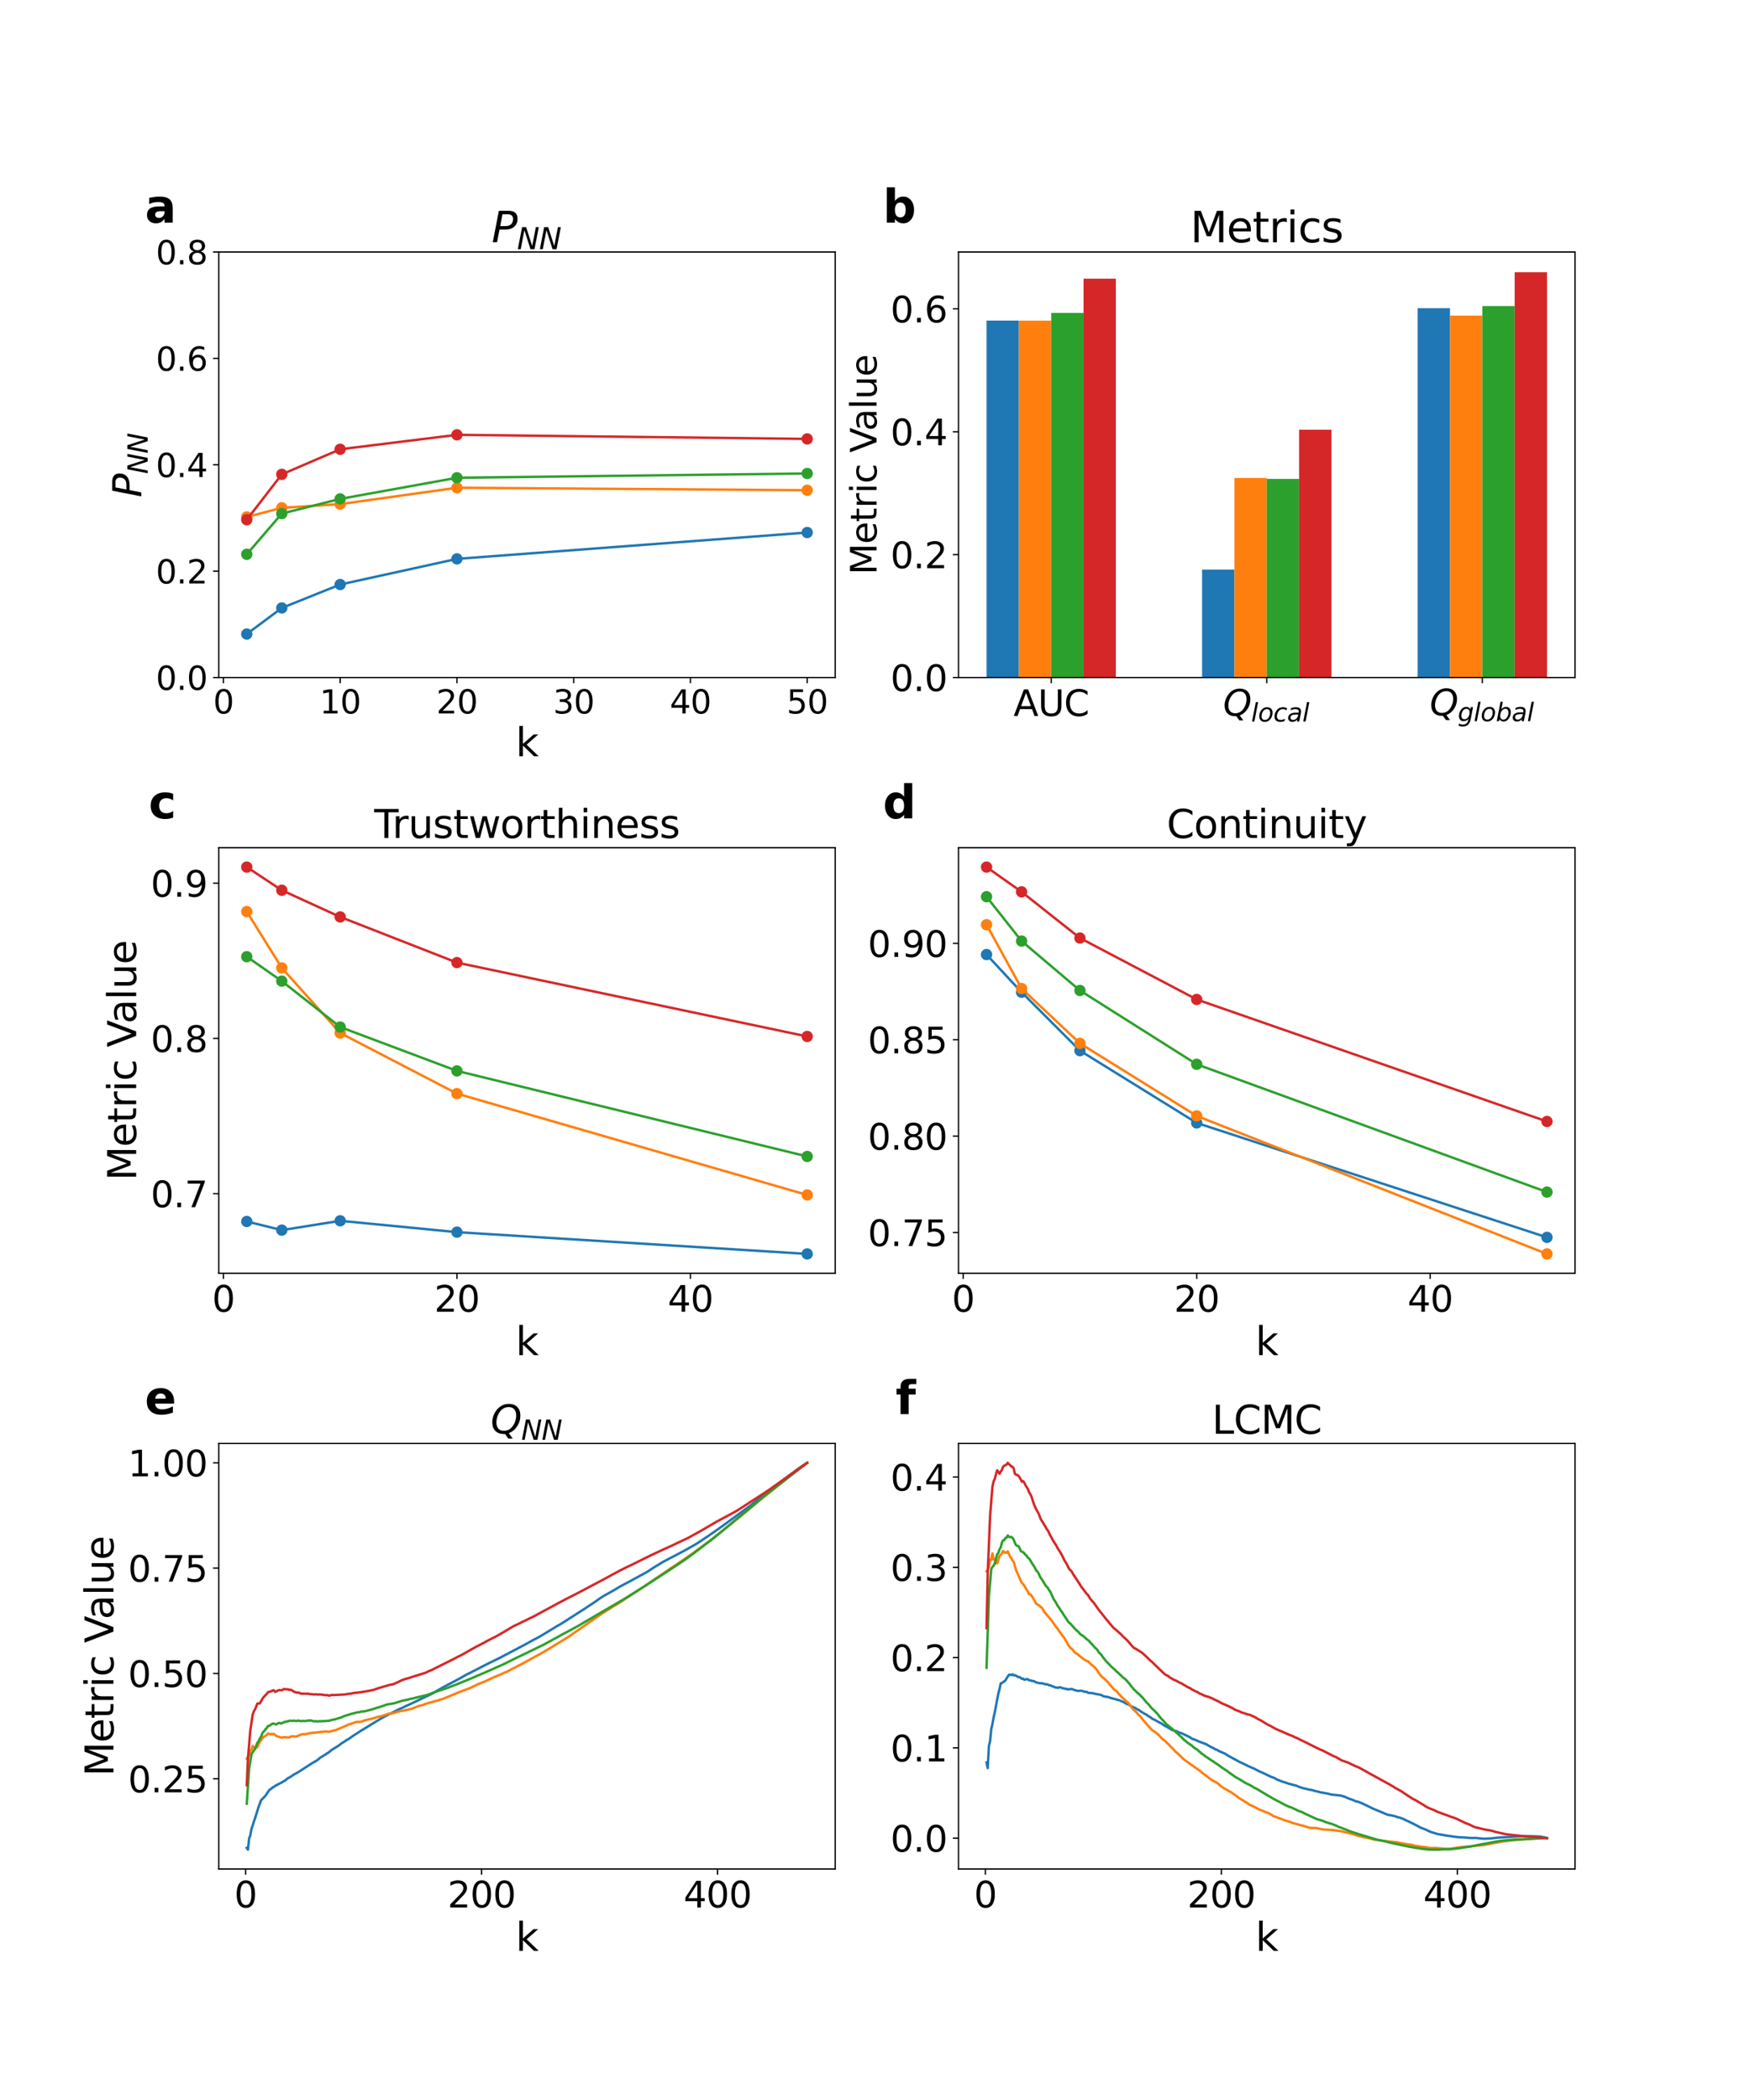 <?xml version="1.0" encoding="utf-8" standalone="no"?>
<!DOCTYPE svg PUBLIC "-//W3C//DTD SVG 1.1//EN"
  "http://www.w3.org/Graphics/SVG/1.1/DTD/svg11.dtd">
<svg xmlns:xlink="http://www.w3.org/1999/xlink" width="1080pt" height="1296pt" viewBox="0 0 1080 1296" xmlns="http://www.w3.org/2000/svg" version="1.1">
 <defs>
  <style type="text/css">*{stroke-linejoin: round; stroke-linecap: butt}</style>
 </defs>
 <g id="figure_1">
  <g id="patch_1">
   <path d="M 0 1296 
L 1080 1296 
L 1080 0 
L 0 0 
z
" style="fill: #ffffff"/>
  </g>
  <g id="axes_1">
   <g id="patch_2">
    <path d="M 135 418.131 
L 515.455 418.131 
L 515.455 155.52 
L 135 155.52 
z
" style="fill: #ffffff"/>
   </g>
   <g id="matplotlib.axis_1">
    <g id="xtick_1">
     <g id="line2d_1">
      <defs>
       <path id="m291153a3ab" d="M 0 0 
L 0 3.5 
" style="stroke: #000000; stroke-width: 0.8"/>
      </defs>
      <g>
       <use xlink:href="#m291153a3ab" x="137.882" y="418.131" style="stroke: #000000; stroke-width: 0.8"/>
      </g>
     </g>
     <g id="text_1">
      <!-- 0 -->
      <g transform="translate(131.52 440.327) scale(0.2 -0.2)">
       <defs>
        <path id="DejaVuSans-30" d="M 2034 4250 
Q 1547 4250 1301 3770 
Q 1056 3291 1056 2328 
Q 1056 1369 1301 889 
Q 1547 409 2034 409 
Q 2525 409 2770 889 
Q 3016 1369 3016 2328 
Q 3016 3291 2770 3770 
Q 2525 4250 2034 4250 
z
M 2034 4750 
Q 2819 4750 3233 4129 
Q 3647 3509 3647 2328 
Q 3647 1150 3233 529 
Q 2819 -91 2034 -91 
Q 1250 -91 836 529 
Q 422 1150 422 2328 
Q 422 3509 836 4129 
Q 1250 4750 2034 4750 
z
" transform="scale(0.016)"/>
       </defs>
       <use xlink:href="#DejaVuSans-30"/>
      </g>
     </g>
    </g>
    <g id="xtick_2">
     <g id="line2d_2">
      <g>
       <use xlink:href="#m291153a3ab" x="209.938" y="418.131" style="stroke: #000000; stroke-width: 0.8"/>
      </g>
     </g>
     <g id="text_2">
      <!-- 10 -->
      <g transform="translate(197.213 440.327) scale(0.2 -0.2)">
       <defs>
        <path id="DejaVuSans-31" d="M 794 531 
L 1825 531 
L 1825 4091 
L 703 3866 
L 703 4441 
L 1819 4666 
L 2450 4666 
L 2450 531 
L 3481 531 
L 3481 0 
L 794 0 
L 794 531 
z
" transform="scale(0.016)"/>
       </defs>
       <use xlink:href="#DejaVuSans-31"/>
       <use xlink:href="#DejaVuSans-30" x="63.623"/>
      </g>
     </g>
    </g>
    <g id="xtick_3">
     <g id="line2d_3">
      <g>
       <use xlink:href="#m291153a3ab" x="281.994" y="418.131" style="stroke: #000000; stroke-width: 0.8"/>
      </g>
     </g>
     <g id="text_3">
      <!-- 20 -->
      <g transform="translate(269.269 440.327) scale(0.2 -0.2)">
       <defs>
        <path id="DejaVuSans-32" d="M 1228 531 
L 3431 531 
L 3431 0 
L 469 0 
L 469 531 
Q 828 903 1448 1529 
Q 2069 2156 2228 2338 
Q 2531 2678 2651 2914 
Q 2772 3150 2772 3378 
Q 2772 3750 2511 3984 
Q 2250 4219 1831 4219 
Q 1534 4219 1204 4116 
Q 875 4013 500 3803 
L 500 4441 
Q 881 4594 1212 4672 
Q 1544 4750 1819 4750 
Q 2544 4750 2975 4387 
Q 3406 4025 3406 3419 
Q 3406 3131 3298 2873 
Q 3191 2616 2906 2266 
Q 2828 2175 2409 1742 
Q 1991 1309 1228 531 
z
" transform="scale(0.016)"/>
       </defs>
       <use xlink:href="#DejaVuSans-32"/>
       <use xlink:href="#DejaVuSans-30" x="63.623"/>
      </g>
     </g>
    </g>
    <g id="xtick_4">
     <g id="line2d_4">
      <g>
       <use xlink:href="#m291153a3ab" x="354.05" y="418.131" style="stroke: #000000; stroke-width: 0.8"/>
      </g>
     </g>
     <g id="text_4">
      <!-- 30 -->
      <g transform="translate(341.325 440.327) scale(0.2 -0.2)">
       <defs>
        <path id="DejaVuSans-33" d="M 2597 2516 
Q 3050 2419 3304 2112 
Q 3559 1806 3559 1356 
Q 3559 666 3084 287 
Q 2609 -91 1734 -91 
Q 1441 -91 1130 -33 
Q 819 25 488 141 
L 488 750 
Q 750 597 1062 519 
Q 1375 441 1716 441 
Q 2309 441 2620 675 
Q 2931 909 2931 1356 
Q 2931 1769 2642 2001 
Q 2353 2234 1838 2234 
L 1294 2234 
L 1294 2753 
L 1863 2753 
Q 2328 2753 2575 2939 
Q 2822 3125 2822 3475 
Q 2822 3834 2567 4026 
Q 2313 4219 1838 4219 
Q 1578 4219 1281 4162 
Q 984 4106 628 3988 
L 628 4550 
Q 988 4650 1302 4700 
Q 1616 4750 1894 4750 
Q 2613 4750 3031 4423 
Q 3450 4097 3450 3541 
Q 3450 3153 3228 2886 
Q 3006 2619 2597 2516 
z
" transform="scale(0.016)"/>
       </defs>
       <use xlink:href="#DejaVuSans-33"/>
       <use xlink:href="#DejaVuSans-30" x="63.623"/>
      </g>
     </g>
    </g>
    <g id="xtick_5">
     <g id="line2d_5">
      <g>
       <use xlink:href="#m291153a3ab" x="426.105" y="418.131" style="stroke: #000000; stroke-width: 0.8"/>
      </g>
     </g>
     <g id="text_5">
      <!-- 40 -->
      <g transform="translate(413.38 440.327) scale(0.2 -0.2)">
       <defs>
        <path id="DejaVuSans-34" d="M 2419 4116 
L 825 1625 
L 2419 1625 
L 2419 4116 
z
M 2253 4666 
L 3047 4666 
L 3047 1625 
L 3713 1625 
L 3713 1100 
L 3047 1100 
L 3047 0 
L 2419 0 
L 2419 1100 
L 313 1100 
L 313 1709 
L 2253 4666 
z
" transform="scale(0.016)"/>
       </defs>
       <use xlink:href="#DejaVuSans-34"/>
       <use xlink:href="#DejaVuSans-30" x="63.623"/>
      </g>
     </g>
    </g>
    <g id="xtick_6">
     <g id="line2d_6">
      <g>
       <use xlink:href="#m291153a3ab" x="498.161" y="418.131" style="stroke: #000000; stroke-width: 0.8"/>
      </g>
     </g>
     <g id="text_6">
      <!-- 50 -->
      <g transform="translate(485.436 440.327) scale(0.2 -0.2)">
       <defs>
        <path id="DejaVuSans-35" d="M 691 4666 
L 3169 4666 
L 3169 4134 
L 1269 4134 
L 1269 2991 
Q 1406 3038 1543 3061 
Q 1681 3084 1819 3084 
Q 2600 3084 3056 2656 
Q 3513 2228 3513 1497 
Q 3513 744 3044 326 
Q 2575 -91 1722 -91 
Q 1428 -91 1123 -41 
Q 819 9 494 109 
L 494 744 
Q 775 591 1075 516 
Q 1375 441 1709 441 
Q 2250 441 2565 725 
Q 2881 1009 2881 1497 
Q 2881 1984 2565 2268 
Q 2250 2553 1709 2553 
Q 1456 2553 1204 2497 
Q 953 2441 691 2322 
L 691 4666 
z
" transform="scale(0.016)"/>
       </defs>
       <use xlink:href="#DejaVuSans-35"/>
       <use xlink:href="#DejaVuSans-30" x="63.623"/>
      </g>
     </g>
    </g>
    <g id="text_7">
     <!-- k -->
     <g transform="translate(318.279 466.723) scale(0.24 -0.24)">
      <defs>
       <path id="DejaVuSans-6b" d="M 581 4863 
L 1159 4863 
L 1159 1991 
L 2875 3500 
L 3609 3500 
L 1753 1863 
L 3688 0 
L 2938 0 
L 1159 1709 
L 1159 0 
L 581 0 
L 581 4863 
z
" transform="scale(0.016)"/>
      </defs>
      <use xlink:href="#DejaVuSans-6b"/>
     </g>
    </g>
   </g>
   <g id="matplotlib.axis_2">
    <g id="ytick_1">
     <g id="line2d_7">
      <defs>
       <path id="m793c0336c3" d="M 0 0 
L -3.5 0 
" style="stroke: #000000; stroke-width: 0.8"/>
      </defs>
      <g>
       <use xlink:href="#m793c0336c3" x="135" y="418.131" style="stroke: #000000; stroke-width: 0.8"/>
      </g>
     </g>
     <g id="text_8">
      <!-- 0.0 -->
      <g transform="translate(96.194 425.729) scale(0.2 -0.2)">
       <defs>
        <path id="DejaVuSans-2e" d="M 684 794 
L 1344 794 
L 1344 0 
L 684 0 
L 684 794 
z
" transform="scale(0.016)"/>
       </defs>
       <use xlink:href="#DejaVuSans-30"/>
       <use xlink:href="#DejaVuSans-2e" x="63.623"/>
       <use xlink:href="#DejaVuSans-30" x="95.41"/>
      </g>
     </g>
    </g>
    <g id="ytick_2">
     <g id="line2d_8">
      <g>
       <use xlink:href="#m793c0336c3" x="135" y="352.478" style="stroke: #000000; stroke-width: 0.8"/>
      </g>
     </g>
     <g id="text_9">
      <!-- 0.2 -->
      <g transform="translate(96.194 360.076) scale(0.2 -0.2)">
       <use xlink:href="#DejaVuSans-30"/>
       <use xlink:href="#DejaVuSans-2e" x="63.623"/>
       <use xlink:href="#DejaVuSans-32" x="95.41"/>
      </g>
     </g>
    </g>
    <g id="ytick_3">
     <g id="line2d_9">
      <g>
       <use xlink:href="#m793c0336c3" x="135" y="286.825" style="stroke: #000000; stroke-width: 0.8"/>
      </g>
     </g>
     <g id="text_10">
      <!-- 0.4 -->
      <g transform="translate(96.194 294.424) scale(0.2 -0.2)">
       <use xlink:href="#DejaVuSans-30"/>
       <use xlink:href="#DejaVuSans-2e" x="63.623"/>
       <use xlink:href="#DejaVuSans-34" x="95.41"/>
      </g>
     </g>
    </g>
    <g id="ytick_4">
     <g id="line2d_10">
      <g>
       <use xlink:href="#m793c0336c3" x="135" y="221.173" style="stroke: #000000; stroke-width: 0.8"/>
      </g>
     </g>
     <g id="text_11">
      <!-- 0.6 -->
      <g transform="translate(96.194 228.771) scale(0.2 -0.2)">
       <defs>
        <path id="DejaVuSans-36" d="M 2113 2584 
Q 1688 2584 1439 2293 
Q 1191 2003 1191 1497 
Q 1191 994 1439 701 
Q 1688 409 2113 409 
Q 2538 409 2786 701 
Q 3034 994 3034 1497 
Q 3034 2003 2786 2293 
Q 2538 2584 2113 2584 
z
M 3366 4563 
L 3366 3988 
Q 3128 4100 2886 4159 
Q 2644 4219 2406 4219 
Q 1781 4219 1451 3797 
Q 1122 3375 1075 2522 
Q 1259 2794 1537 2939 
Q 1816 3084 2150 3084 
Q 2853 3084 3261 2657 
Q 3669 2231 3669 1497 
Q 3669 778 3244 343 
Q 2819 -91 2113 -91 
Q 1303 -91 875 529 
Q 447 1150 447 2328 
Q 447 3434 972 4092 
Q 1497 4750 2381 4750 
Q 2619 4750 2861 4703 
Q 3103 4656 3366 4563 
z
" transform="scale(0.016)"/>
       </defs>
       <use xlink:href="#DejaVuSans-30"/>
       <use xlink:href="#DejaVuSans-2e" x="63.623"/>
       <use xlink:href="#DejaVuSans-36" x="95.41"/>
      </g>
     </g>
    </g>
    <g id="ytick_5">
     <g id="line2d_11">
      <g>
       <use xlink:href="#m793c0336c3" x="135" y="155.52" style="stroke: #000000; stroke-width: 0.8"/>
      </g>
     </g>
     <g id="text_12">
      <!-- 0.8 -->
      <g transform="translate(96.194 163.118) scale(0.2 -0.2)">
       <defs>
        <path id="DejaVuSans-38" d="M 2034 2216 
Q 1584 2216 1326 1975 
Q 1069 1734 1069 1313 
Q 1069 891 1326 650 
Q 1584 409 2034 409 
Q 2484 409 2743 651 
Q 3003 894 3003 1313 
Q 3003 1734 2745 1975 
Q 2488 2216 2034 2216 
z
M 1403 2484 
Q 997 2584 770 2862 
Q 544 3141 544 3541 
Q 544 4100 942 4425 
Q 1341 4750 2034 4750 
Q 2731 4750 3128 4425 
Q 3525 4100 3525 3541 
Q 3525 3141 3298 2862 
Q 3072 2584 2669 2484 
Q 3125 2378 3379 2068 
Q 3634 1759 3634 1313 
Q 3634 634 3220 271 
Q 2806 -91 2034 -91 
Q 1263 -91 848 271 
Q 434 634 434 1313 
Q 434 1759 690 2068 
Q 947 2378 1403 2484 
z
M 1172 3481 
Q 1172 3119 1398 2916 
Q 1625 2713 2034 2713 
Q 2441 2713 2670 2916 
Q 2900 3119 2900 3481 
Q 2900 3844 2670 4047 
Q 2441 4250 2034 4250 
Q 1625 4250 1398 4047 
Q 1172 3844 1172 3481 
z
" transform="scale(0.016)"/>
       </defs>
       <use xlink:href="#DejaVuSans-30"/>
       <use xlink:href="#DejaVuSans-2e" x="63.623"/>
       <use xlink:href="#DejaVuSans-38" x="95.41"/>
      </g>
     </g>
    </g>
    <g id="text_13">
     <!-- $P_{NN}$ -->
     <g transform="translate(87.203 306.985) rotate(-90) scale(0.24 -0.24)">
      <defs>
       <path id="DejaVuSans-Oblique-50" d="M 1081 4666 
L 2541 4666 
Q 3178 4666 3512 4369 
Q 3847 4072 3847 3500 
Q 3847 2731 3353 2303 
Q 2859 1875 1966 1875 
L 1172 1875 
L 806 0 
L 172 0 
L 1081 4666 
z
M 1613 4147 
L 1275 2394 
L 2069 2394 
Q 2606 2394 2893 2669 
Q 3181 2944 3181 3456 
Q 3181 3784 2986 3965 
Q 2791 4147 2438 4147 
L 1613 4147 
z
" transform="scale(0.016)"/>
       <path id="DejaVuSans-Oblique-4e" d="M 1081 4666 
L 1931 4666 
L 3219 666 
L 4000 4666 
L 4616 4666 
L 3706 0 
L 2853 0 
L 1569 4025 
L 788 0 
L 172 0 
L 1081 4666 
z
" transform="scale(0.016)"/>
      </defs>
      <use xlink:href="#DejaVuSans-Oblique-50" transform="translate(0 0.094)"/>
      <use xlink:href="#DejaVuSans-Oblique-4e" transform="translate(60.303 -16.312) scale(0.7)"/>
      <use xlink:href="#DejaVuSans-Oblique-4e" transform="translate(112.666 -16.312) scale(0.7)"/>
     </g>
    </g>
   </g>
   <g id="line2d_12">
    <path d="M 152.293 391.291 
L 173.91 375.188 
L 209.938 360.736 
L 281.994 344.908 
L 498.161 328.639 
" clip-path="url(#p3c093a4c05)" style="fill: none; stroke: #1f77b4; stroke-width: 1.5; stroke-linecap: square"/>
    <defs>
     <path id="m3b09c69b9a" d="M 0 3 
C 0.796 3 1.559 2.684 2.121 2.121 
C 2.684 1.559 3 0.796 3 0 
C 3 -0.796 2.684 -1.559 2.121 -2.121 
C 1.559 -2.684 0.796 -3 0 -3 
C -0.796 -3 -1.559 -2.684 -2.121 -2.121 
C -2.684 -1.559 -3 -0.796 -3 0 
C -3 0.796 -2.684 1.559 -2.121 2.121 
C -1.559 2.684 -0.796 3 0 3 
z
" style="stroke: #1f77b4"/>
    </defs>
    <g clip-path="url(#p3c093a4c05)">
     <use xlink:href="#m3b09c69b9a" x="152.293" y="391.291" style="fill: #1f77b4; stroke: #1f77b4"/>
     <use xlink:href="#m3b09c69b9a" x="173.91" y="375.188" style="fill: #1f77b4; stroke: #1f77b4"/>
     <use xlink:href="#m3b09c69b9a" x="209.938" y="360.736" style="fill: #1f77b4; stroke: #1f77b4"/>
     <use xlink:href="#m3b09c69b9a" x="281.994" y="344.908" style="fill: #1f77b4; stroke: #1f77b4"/>
     <use xlink:href="#m3b09c69b9a" x="498.161" y="328.639" style="fill: #1f77b4; stroke: #1f77b4"/>
    </g>
   </g>
   <g id="line2d_13">
    <path d="M 152.293 319.032 
L 173.91 313.389 
L 209.938 311.118 
L 281.994 301.002 
L 498.161 302.543 
" clip-path="url(#p3c093a4c05)" style="fill: none; stroke: #ff7f0e; stroke-width: 1.5; stroke-linecap: square"/>
    <defs>
     <path id="m0b9dfed869" d="M 0 3 
C 0.796 3 1.559 2.684 2.121 2.121 
C 2.684 1.559 3 0.796 3 0 
C 3 -0.796 2.684 -1.559 2.121 -2.121 
C 1.559 -2.684 0.796 -3 0 -3 
C -0.796 -3 -1.559 -2.684 -2.121 -2.121 
C -2.684 -1.559 -3 -0.796 -3 0 
C -3 0.796 -2.684 1.559 -2.121 2.121 
C -1.559 2.684 -0.796 3 0 3 
z
" style="stroke: #ff7f0e"/>
    </defs>
    <g clip-path="url(#p3c093a4c05)">
     <use xlink:href="#m0b9dfed869" x="152.293" y="319.032" style="fill: #ff7f0e; stroke: #ff7f0e"/>
     <use xlink:href="#m0b9dfed869" x="173.91" y="313.389" style="fill: #ff7f0e; stroke: #ff7f0e"/>
     <use xlink:href="#m0b9dfed869" x="209.938" y="311.118" style="fill: #ff7f0e; stroke: #ff7f0e"/>
     <use xlink:href="#m0b9dfed869" x="281.994" y="301.002" style="fill: #ff7f0e; stroke: #ff7f0e"/>
     <use xlink:href="#m0b9dfed869" x="498.161" y="302.543" style="fill: #ff7f0e; stroke: #ff7f0e"/>
    </g>
   </g>
   <g id="line2d_14">
    <path d="M 152.293 342.086 
L 173.91 316.968 
L 209.938 307.884 
L 281.994 294.843 
L 498.161 292.207 
" clip-path="url(#p3c093a4c05)" style="fill: none; stroke: #2ca02c; stroke-width: 1.5; stroke-linecap: square"/>
    <defs>
     <path id="m81049b3c76" d="M 0 3 
C 0.796 3 1.559 2.684 2.121 2.121 
C 2.684 1.559 3 0.796 3 0 
C 3 -0.796 2.684 -1.559 2.121 -2.121 
C 1.559 -2.684 0.796 -3 0 -3 
C -0.796 -3 -1.559 -2.684 -2.121 -2.121 
C -2.684 -1.559 -3 -0.796 -3 0 
C -3 0.796 -2.684 1.559 -2.121 2.121 
C -1.559 2.684 -0.796 3 0 3 
z
" style="stroke: #2ca02c"/>
    </defs>
    <g clip-path="url(#p3c093a4c05)">
     <use xlink:href="#m81049b3c76" x="152.293" y="342.086" style="fill: #2ca02c; stroke: #2ca02c"/>
     <use xlink:href="#m81049b3c76" x="173.91" y="316.968" style="fill: #2ca02c; stroke: #2ca02c"/>
     <use xlink:href="#m81049b3c76" x="209.938" y="307.884" style="fill: #2ca02c; stroke: #2ca02c"/>
     <use xlink:href="#m81049b3c76" x="281.994" y="294.843" style="fill: #2ca02c; stroke: #2ca02c"/>
     <use xlink:href="#m81049b3c76" x="498.161" y="292.207" style="fill: #2ca02c; stroke: #2ca02c"/>
    </g>
   </g>
   <g id="line2d_15">
    <path d="M 152.293 320.753 
L 173.91 292.744 
L 209.938 277.26 
L 281.994 268.348 
L 498.161 270.873 
" clip-path="url(#p3c093a4c05)" style="fill: none; stroke: #d62728; stroke-width: 1.5; stroke-linecap: square"/>
    <defs>
     <path id="m1cfca651e7" d="M 0 3 
C 0.796 3 1.559 2.684 2.121 2.121 
C 2.684 1.559 3 0.796 3 0 
C 3 -0.796 2.684 -1.559 2.121 -2.121 
C 1.559 -2.684 0.796 -3 0 -3 
C -0.796 -3 -1.559 -2.684 -2.121 -2.121 
C -2.684 -1.559 -3 -0.796 -3 0 
C -3 0.796 -2.684 1.559 -2.121 2.121 
C -1.559 2.684 -0.796 3 0 3 
z
" style="stroke: #d62728"/>
    </defs>
    <g clip-path="url(#p3c093a4c05)">
     <use xlink:href="#m1cfca651e7" x="152.293" y="320.753" style="fill: #d62728; stroke: #d62728"/>
     <use xlink:href="#m1cfca651e7" x="173.91" y="292.744" style="fill: #d62728; stroke: #d62728"/>
     <use xlink:href="#m1cfca651e7" x="209.938" y="277.26" style="fill: #d62728; stroke: #d62728"/>
     <use xlink:href="#m1cfca651e7" x="281.994" y="268.348" style="fill: #d62728; stroke: #d62728"/>
     <use xlink:href="#m1cfca651e7" x="498.161" y="270.873" style="fill: #d62728; stroke: #d62728"/>
    </g>
   </g>
   <g id="patch_3">
    <path d="M 135 418.131 
L 135 155.52 
" style="fill: none; stroke: #000000; stroke-width: 0.8; stroke-linejoin: miter; stroke-linecap: square"/>
   </g>
   <g id="patch_4">
    <path d="M 515.455 418.131 
L 515.455 155.52 
" style="fill: none; stroke: #000000; stroke-width: 0.8; stroke-linejoin: miter; stroke-linecap: square"/>
   </g>
   <g id="patch_5">
    <path d="M 135 418.131 
L 515.455 418.131 
" style="fill: none; stroke: #000000; stroke-width: 0.8; stroke-linejoin: miter; stroke-linecap: square"/>
   </g>
   <g id="patch_6">
    <path d="M 135 155.52 
L 515.455 155.52 
" style="fill: none; stroke: #000000; stroke-width: 0.8; stroke-linejoin: miter; stroke-linecap: square"/>
   </g>
   <g id="text_14">
    <!-- a -->
    <g transform="translate(89.473 137.404) scale(0.28 -0.28)">
     <defs>
      <path id="DejaVuSans-Bold-61" d="M 2106 1575 
Q 1756 1575 1579 1456 
Q 1403 1338 1403 1106 
Q 1403 894 1545 773 
Q 1688 653 1941 653 
Q 2256 653 2472 879 
Q 2688 1106 2688 1447 
L 2688 1575 
L 2106 1575 
z
M 3816 1997 
L 3816 0 
L 2688 0 
L 2688 519 
Q 2463 200 2181 54 
Q 1900 -91 1497 -91 
Q 953 -91 614 226 
Q 275 544 275 1050 
Q 275 1666 698 1953 
Q 1122 2241 2028 2241 
L 2688 2241 
L 2688 2328 
Q 2688 2594 2478 2717 
Q 2269 2841 1825 2841 
Q 1466 2841 1156 2769 
Q 847 2697 581 2553 
L 581 3406 
Q 941 3494 1303 3539 
Q 1666 3584 2028 3584 
Q 2975 3584 3395 3211 
Q 3816 2838 3816 1997 
z
" transform="scale(0.016)"/>
     </defs>
     <use xlink:href="#DejaVuSans-Bold-61"/>
    </g>
   </g>
   <g id="text_15">
    <!-- $P_{NN}$ -->
    <g transform="translate(303.387 149.52) scale(0.26 -0.26)">
     <use xlink:href="#DejaVuSans-Oblique-50" transform="translate(0 0.094)"/>
     <use xlink:href="#DejaVuSans-Oblique-4e" transform="translate(60.303 -16.312) scale(0.7)"/>
     <use xlink:href="#DejaVuSans-Oblique-4e" transform="translate(112.666 -16.312) scale(0.7)"/>
    </g>
   </g>
  </g>
  <g id="axes_2">
   <g id="patch_7">
    <path d="M 591.545 418.131 
L 972 418.131 
L 972 155.52 
L 591.545 155.52 
z
" style="fill: #ffffff"/>
   </g>
   <g id="patch_8">
    <path d="M 608.839 418.131 
L 628.793 418.131 
L 628.793 197.847 
L 608.839 197.847 
z
" clip-path="url(#pe4491e3309)" style="fill: #1f77b4"/>
   </g>
   <g id="patch_9">
    <path d="M 741.865 418.131 
L 761.819 418.131 
L 761.819 351.502 
L 741.865 351.502 
z
" clip-path="url(#pe4491e3309)" style="fill: #1f77b4"/>
   </g>
   <g id="patch_10">
    <path d="M 874.891 418.131 
L 894.845 418.131 
L 894.845 190.187 
L 874.891 190.187 
z
" clip-path="url(#pe4491e3309)" style="fill: #1f77b4"/>
   </g>
   <g id="patch_11">
    <path d="M 628.793 418.131 
L 648.747 418.131 
L 648.747 197.889 
L 628.793 197.889 
z
" clip-path="url(#pe4491e3309)" style="fill: #ff7f0e"/>
   </g>
   <g id="patch_12">
    <path d="M 761.819 418.131 
L 781.773 418.131 
L 781.773 294.973 
L 761.819 294.973 
z
" clip-path="url(#pe4491e3309)" style="fill: #ff7f0e"/>
   </g>
   <g id="patch_13">
    <path d="M 894.845 418.131 
L 914.799 418.131 
L 914.799 194.78 
L 894.845 194.78 
z
" clip-path="url(#pe4491e3309)" style="fill: #ff7f0e"/>
   </g>
   <g id="patch_14">
    <path d="M 648.747 418.131 
L 668.701 418.131 
L 668.701 193.147 
L 648.747 193.147 
z
" clip-path="url(#pe4491e3309)" style="fill: #2ca02c"/>
   </g>
   <g id="patch_15">
    <path d="M 781.773 418.131 
L 801.727 418.131 
L 801.727 295.55 
L 781.773 295.55 
z
" clip-path="url(#pe4491e3309)" style="fill: #2ca02c"/>
   </g>
   <g id="patch_16">
    <path d="M 914.799 418.131 
L 934.753 418.131 
L 934.753 188.907 
L 914.799 188.907 
z
" clip-path="url(#pe4491e3309)" style="fill: #2ca02c"/>
   </g>
   <g id="patch_17">
    <path d="M 668.701 418.131 
L 688.654 418.131 
L 688.654 171.995 
L 668.701 171.995 
z
" clip-path="url(#pe4491e3309)" style="fill: #d62728"/>
   </g>
   <g id="patch_18">
    <path d="M 801.727 418.131 
L 821.681 418.131 
L 821.681 265.189 
L 801.727 265.189 
z
" clip-path="url(#pe4491e3309)" style="fill: #d62728"/>
   </g>
   <g id="patch_19">
    <path d="M 934.753 418.131 
L 954.707 418.131 
L 954.707 168.025 
L 934.753 168.025 
z
" clip-path="url(#pe4491e3309)" style="fill: #d62728"/>
   </g>
   <g id="matplotlib.axis_3">
    <g id="xtick_7">
     <g id="line2d_16">
      <g>
       <use xlink:href="#m291153a3ab" x="648.747" y="418.131" style="stroke: #000000; stroke-width: 0.8"/>
      </g>
     </g>
     <g id="text_16">
      <!-- AUC -->
      <g transform="translate(625.49 441.847) scale(0.22 -0.22)">
       <defs>
        <path id="DejaVuSans-41" d="M 2188 4044 
L 1331 1722 
L 3047 1722 
L 2188 4044 
z
M 1831 4666 
L 2547 4666 
L 4325 0 
L 3669 0 
L 3244 1197 
L 1141 1197 
L 716 0 
L 50 0 
L 1831 4666 
z
" transform="scale(0.016)"/>
        <path id="DejaVuSans-55" d="M 556 4666 
L 1191 4666 
L 1191 1831 
Q 1191 1081 1462 751 
Q 1734 422 2344 422 
Q 2950 422 3222 751 
Q 3494 1081 3494 1831 
L 3494 4666 
L 4128 4666 
L 4128 1753 
Q 4128 841 3676 375 
Q 3225 -91 2344 -91 
Q 1459 -91 1007 375 
Q 556 841 556 1753 
L 556 4666 
z
" transform="scale(0.016)"/>
        <path id="DejaVuSans-43" d="M 4122 4306 
L 4122 3641 
Q 3803 3938 3442 4084 
Q 3081 4231 2675 4231 
Q 1875 4231 1450 3742 
Q 1025 3253 1025 2328 
Q 1025 1406 1450 917 
Q 1875 428 2675 428 
Q 3081 428 3442 575 
Q 3803 722 4122 1019 
L 4122 359 
Q 3791 134 3420 21 
Q 3050 -91 2638 -91 
Q 1578 -91 968 557 
Q 359 1206 359 2328 
Q 359 3453 968 4101 
Q 1578 4750 2638 4750 
Q 3056 4750 3426 4639 
Q 3797 4528 4122 4306 
z
" transform="scale(0.016)"/>
       </defs>
       <use xlink:href="#DejaVuSans-41"/>
       <use xlink:href="#DejaVuSans-55" x="68.408"/>
       <use xlink:href="#DejaVuSans-43" x="141.602"/>
      </g>
     </g>
    </g>
    <g id="xtick_8">
     <g id="line2d_17">
      <g>
       <use xlink:href="#m291153a3ab" x="781.773" y="418.131" style="stroke: #000000; stroke-width: 0.8"/>
      </g>
     </g>
     <g id="text_17">
      <!-- $Q_{local}$ -->
      <g transform="translate(754.823 441.847) scale(0.22 -0.22)">
       <defs>
        <path id="DejaVuSans-Oblique-51" d="M 2309 -84 
Q 2275 -88 2237 -89 
Q 2200 -91 2125 -91 
Q 1250 -91 756 411 
Q 263 913 263 1797 
Q 263 2319 452 2844 
Q 641 3369 978 3788 
Q 1369 4269 1858 4509 
Q 2347 4750 2938 4750 
Q 3794 4750 4287 4245 
Q 4781 3741 4781 2869 
Q 4781 1928 4265 1147 
Q 3750 366 2919 44 
L 3553 -825 
L 2847 -825 
L 2309 -84 
z
M 2919 4238 
Q 2400 4238 2003 3986 
Q 1606 3734 1313 3219 
Q 1125 2891 1026 2522 
Q 928 2153 928 1778 
Q 928 1128 1239 775 
Q 1550 422 2119 422 
Q 2631 422 3032 676 
Q 3434 931 3719 1434 
Q 3909 1772 4009 2142 
Q 4109 2513 4109 2881 
Q 4109 3528 3796 3883 
Q 3484 4238 2919 4238 
z
" transform="scale(0.016)"/>
        <path id="DejaVuSans-Oblique-6c" d="M 1172 4863 
L 1747 4863 
L 800 0 
L 225 0 
L 1172 4863 
z
" transform="scale(0.016)"/>
        <path id="DejaVuSans-Oblique-6f" d="M 1625 -91 
Q 1009 -91 651 289 
Q 294 669 294 1325 
Q 294 1706 417 2101 
Q 541 2497 738 2766 
Q 1047 3184 1428 3384 
Q 1809 3584 2291 3584 
Q 2888 3584 3255 3212 
Q 3622 2841 3622 2241 
Q 3622 1825 3500 1412 
Q 3378 1000 3181 728 
Q 2875 309 2494 109 
Q 2113 -91 1625 -91 
z
M 891 1344 
Q 891 869 1089 633 
Q 1288 397 1691 397 
Q 2269 397 2648 901 
Q 3028 1406 3028 2181 
Q 3028 2634 2825 2865 
Q 2622 3097 2228 3097 
Q 1903 3097 1650 2945 
Q 1397 2794 1197 2484 
Q 1050 2253 970 1956 
Q 891 1659 891 1344 
z
" transform="scale(0.016)"/>
        <path id="DejaVuSans-Oblique-63" d="M 3431 3366 
L 3316 2797 
Q 3109 2947 2876 3022 
Q 2644 3097 2394 3097 
Q 2119 3097 1870 3000 
Q 1622 2903 1453 2725 
Q 1184 2453 1037 2087 
Q 891 1722 891 1331 
Q 891 859 1127 628 
Q 1363 397 1844 397 
Q 2081 397 2348 469 
Q 2616 541 2906 684 
L 2797 116 
Q 2547 13 2283 -39 
Q 2019 -91 1741 -91 
Q 1044 -91 669 257 
Q 294 606 294 1253 
Q 294 1797 489 2255 
Q 684 2713 1069 3078 
Q 1331 3328 1684 3456 
Q 2038 3584 2456 3584 
Q 2700 3584 2940 3529 
Q 3181 3475 3431 3366 
z
" transform="scale(0.016)"/>
        <path id="DejaVuSans-Oblique-61" d="M 3438 1997 
L 3047 0 
L 2472 0 
L 2578 531 
Q 2325 219 2001 64 
Q 1678 -91 1281 -91 
Q 834 -91 548 182 
Q 263 456 263 884 
Q 263 1497 752 1853 
Q 1241 2209 2100 2209 
L 2900 2209 
L 2931 2363 
Q 2938 2388 2941 2417 
Q 2944 2447 2944 2509 
Q 2944 2788 2717 2942 
Q 2491 3097 2081 3097 
Q 1800 3097 1504 3025 
Q 1209 2953 897 2809 
L 997 3341 
Q 1322 3463 1633 3523 
Q 1944 3584 2234 3584 
Q 2853 3584 3176 3315 
Q 3500 3047 3500 2534 
Q 3500 2431 3484 2292 
Q 3469 2153 3438 1997 
z
M 2816 1759 
L 2241 1759 
Q 1534 1759 1195 1570 
Q 856 1381 856 984 
Q 856 709 1029 553 
Q 1203 397 1509 397 
Q 1978 397 2328 733 
Q 2678 1069 2791 1631 
L 2816 1759 
z
" transform="scale(0.016)"/>
       </defs>
       <use xlink:href="#DejaVuSans-Oblique-51" transform="translate(0 0.781)"/>
       <use xlink:href="#DejaVuSans-Oblique-6c" transform="translate(78.711 -15.625) scale(0.7)"/>
       <use xlink:href="#DejaVuSans-Oblique-6f" transform="translate(98.159 -15.625) scale(0.7)"/>
       <use xlink:href="#DejaVuSans-Oblique-63" transform="translate(140.986 -15.625) scale(0.7)"/>
       <use xlink:href="#DejaVuSans-Oblique-61" transform="translate(179.473 -15.625) scale(0.7)"/>
       <use xlink:href="#DejaVuSans-Oblique-6c" transform="translate(222.368 -15.625) scale(0.7)"/>
      </g>
     </g>
    </g>
    <g id="xtick_9">
     <g id="line2d_18">
      <g>
       <use xlink:href="#m291153a3ab" x="914.799" y="418.131" style="stroke: #000000; stroke-width: 0.8"/>
      </g>
     </g>
     <g id="text_18">
      <!-- $Q_{global}$ -->
      <g transform="translate(882.349 441.631) scale(0.22 -0.22)">
       <defs>
        <path id="DejaVuSans-Oblique-67" d="M 3816 3500 
L 3219 434 
Q 3047 -456 2561 -893 
Q 2075 -1331 1253 -1331 
Q 950 -1331 690 -1286 
Q 431 -1241 206 -1147 
L 313 -588 
Q 525 -725 762 -790 
Q 1000 -856 1269 -856 
Q 1816 -856 2167 -557 
Q 2519 -259 2631 300 
L 2681 563 
Q 2441 288 2122 144 
Q 1803 0 1434 0 
Q 903 0 598 351 
Q 294 703 294 1319 
Q 294 1803 478 2267 
Q 663 2731 997 3091 
Q 1219 3328 1514 3456 
Q 1809 3584 2131 3584 
Q 2484 3584 2746 3420 
Q 3009 3256 3138 2956 
L 3238 3500 
L 3816 3500 
z
M 2950 2216 
Q 2950 2641 2750 2872 
Q 2550 3103 2181 3103 
Q 1953 3103 1747 3012 
Q 1541 2922 1394 2759 
Q 1156 2491 1023 2127 
Q 891 1763 891 1375 
Q 891 944 1092 712 
Q 1294 481 1672 481 
Q 2219 481 2584 976 
Q 2950 1472 2950 2216 
z
" transform="scale(0.016)"/>
        <path id="DejaVuSans-Oblique-62" d="M 3169 2138 
Q 3169 2591 2961 2847 
Q 2753 3103 2388 3103 
Q 2122 3103 1889 2973 
Q 1656 2844 1484 2597 
Q 1303 2338 1198 1995 
Q 1094 1653 1094 1313 
Q 1094 881 1298 636 
Q 1503 391 1863 391 
Q 2134 391 2365 517 
Q 2597 644 2772 891 
Q 2950 1147 3059 1487 
Q 3169 1828 3169 2138 
z
M 1381 2969 
Q 1594 3256 1914 3420 
Q 2234 3584 2584 3584 
Q 3122 3584 3439 3221 
Q 3756 2859 3756 2241 
Q 3756 1734 3570 1259 
Q 3384 784 3041 416 
Q 2816 172 2522 40 
Q 2228 -91 1906 -91 
Q 1566 -91 1316 65 
Q 1066 222 909 531 
L 806 0 
L 231 0 
L 1178 4863 
L 1753 4863 
L 1381 2969 
z
" transform="scale(0.016)"/>
       </defs>
       <use xlink:href="#DejaVuSans-Oblique-51" transform="translate(0 0.781)"/>
       <use xlink:href="#DejaVuSans-Oblique-67" transform="translate(78.711 -15.625) scale(0.7)"/>
       <use xlink:href="#DejaVuSans-Oblique-6c" transform="translate(123.145 -15.625) scale(0.7)"/>
       <use xlink:href="#DejaVuSans-Oblique-6f" transform="translate(142.593 -15.625) scale(0.7)"/>
       <use xlink:href="#DejaVuSans-Oblique-62" transform="translate(185.42 -15.625) scale(0.7)"/>
       <use xlink:href="#DejaVuSans-Oblique-61" transform="translate(229.854 -15.625) scale(0.7)"/>
       <use xlink:href="#DejaVuSans-Oblique-6c" transform="translate(272.749 -15.625) scale(0.7)"/>
      </g>
     </g>
    </g>
   </g>
   <g id="matplotlib.axis_4">
    <g id="ytick_6">
     <g id="line2d_19">
      <g>
       <use xlink:href="#m793c0336c3" x="591.545" y="418.131" style="stroke: #000000; stroke-width: 0.8"/>
      </g>
     </g>
     <g id="text_19">
      <!-- 0.0 -->
      <g transform="translate(549.559 426.489) scale(0.22 -0.22)">
       <use xlink:href="#DejaVuSans-30"/>
       <use xlink:href="#DejaVuSans-2e" x="63.623"/>
       <use xlink:href="#DejaVuSans-30" x="95.41"/>
      </g>
     </g>
    </g>
    <g id="ytick_7">
     <g id="line2d_20">
      <g>
       <use xlink:href="#m793c0336c3" x="591.545" y="342.29" style="stroke: #000000; stroke-width: 0.8"/>
      </g>
     </g>
     <g id="text_20">
      <!-- 0.2 -->
      <g transform="translate(549.559 350.649) scale(0.22 -0.22)">
       <use xlink:href="#DejaVuSans-30"/>
       <use xlink:href="#DejaVuSans-2e" x="63.623"/>
       <use xlink:href="#DejaVuSans-32" x="95.41"/>
      </g>
     </g>
    </g>
    <g id="ytick_8">
     <g id="line2d_21">
      <g>
       <use xlink:href="#m793c0336c3" x="591.545" y="266.45" style="stroke: #000000; stroke-width: 0.8"/>
      </g>
     </g>
     <g id="text_21">
      <!-- 0.4 -->
      <g transform="translate(549.559 274.808) scale(0.22 -0.22)">
       <use xlink:href="#DejaVuSans-30"/>
       <use xlink:href="#DejaVuSans-2e" x="63.623"/>
       <use xlink:href="#DejaVuSans-34" x="95.41"/>
      </g>
     </g>
    </g>
    <g id="ytick_9">
     <g id="line2d_22">
      <g>
       <use xlink:href="#m793c0336c3" x="591.545" y="190.61" style="stroke: #000000; stroke-width: 0.8"/>
      </g>
     </g>
     <g id="text_22">
      <!-- 0.6 -->
      <g transform="translate(549.559 198.968) scale(0.22 -0.22)">
       <use xlink:href="#DejaVuSans-30"/>
       <use xlink:href="#DejaVuSans-2e" x="63.623"/>
       <use xlink:href="#DejaVuSans-36" x="95.41"/>
      </g>
     </g>
    </g>
    <g id="text_23">
     <!-- Metric Value -->
     <g transform="translate(540.983 354.728) rotate(-90) scale(0.22 -0.22)">
      <defs>
       <path id="DejaVuSans-4d" d="M 628 4666 
L 1569 4666 
L 2759 1491 
L 3956 4666 
L 4897 4666 
L 4897 0 
L 4281 0 
L 4281 4097 
L 3078 897 
L 2444 897 
L 1241 4097 
L 1241 0 
L 628 0 
L 628 4666 
z
" transform="scale(0.016)"/>
       <path id="DejaVuSans-65" d="M 3597 1894 
L 3597 1613 
L 953 1613 
Q 991 1019 1311 708 
Q 1631 397 2203 397 
Q 2534 397 2845 478 
Q 3156 559 3463 722 
L 3463 178 
Q 3153 47 2828 -22 
Q 2503 -91 2169 -91 
Q 1331 -91 842 396 
Q 353 884 353 1716 
Q 353 2575 817 3079 
Q 1281 3584 2069 3584 
Q 2775 3584 3186 3129 
Q 3597 2675 3597 1894 
z
M 3022 2063 
Q 3016 2534 2758 2815 
Q 2500 3097 2075 3097 
Q 1594 3097 1305 2825 
Q 1016 2553 972 2059 
L 3022 2063 
z
" transform="scale(0.016)"/>
       <path id="DejaVuSans-74" d="M 1172 4494 
L 1172 3500 
L 2356 3500 
L 2356 3053 
L 1172 3053 
L 1172 1153 
Q 1172 725 1289 603 
Q 1406 481 1766 481 
L 2356 481 
L 2356 0 
L 1766 0 
Q 1100 0 847 248 
Q 594 497 594 1153 
L 594 3053 
L 172 3053 
L 172 3500 
L 594 3500 
L 594 4494 
L 1172 4494 
z
" transform="scale(0.016)"/>
       <path id="DejaVuSans-72" d="M 2631 2963 
Q 2534 3019 2420 3045 
Q 2306 3072 2169 3072 
Q 1681 3072 1420 2755 
Q 1159 2438 1159 1844 
L 1159 0 
L 581 0 
L 581 3500 
L 1159 3500 
L 1159 2956 
Q 1341 3275 1631 3429 
Q 1922 3584 2338 3584 
Q 2397 3584 2469 3576 
Q 2541 3569 2628 3553 
L 2631 2963 
z
" transform="scale(0.016)"/>
       <path id="DejaVuSans-69" d="M 603 3500 
L 1178 3500 
L 1178 0 
L 603 0 
L 603 3500 
z
M 603 4863 
L 1178 4863 
L 1178 4134 
L 603 4134 
L 603 4863 
z
" transform="scale(0.016)"/>
       <path id="DejaVuSans-63" d="M 3122 3366 
L 3122 2828 
Q 2878 2963 2633 3030 
Q 2388 3097 2138 3097 
Q 1578 3097 1268 2742 
Q 959 2388 959 1747 
Q 959 1106 1268 751 
Q 1578 397 2138 397 
Q 2388 397 2633 464 
Q 2878 531 3122 666 
L 3122 134 
Q 2881 22 2623 -34 
Q 2366 -91 2075 -91 
Q 1284 -91 818 406 
Q 353 903 353 1747 
Q 353 2603 823 3093 
Q 1294 3584 2113 3584 
Q 2378 3584 2631 3529 
Q 2884 3475 3122 3366 
z
" transform="scale(0.016)"/>
       <path id="DejaVuSans-20" transform="scale(0.016)"/>
       <path id="DejaVuSans-56" d="M 1831 0 
L 50 4666 
L 709 4666 
L 2188 738 
L 3669 4666 
L 4325 4666 
L 2547 0 
L 1831 0 
z
" transform="scale(0.016)"/>
       <path id="DejaVuSans-61" d="M 2194 1759 
Q 1497 1759 1228 1600 
Q 959 1441 959 1056 
Q 959 750 1161 570 
Q 1363 391 1709 391 
Q 2188 391 2477 730 
Q 2766 1069 2766 1631 
L 2766 1759 
L 2194 1759 
z
M 3341 1997 
L 3341 0 
L 2766 0 
L 2766 531 
Q 2569 213 2275 61 
Q 1981 -91 1556 -91 
Q 1019 -91 701 211 
Q 384 513 384 1019 
Q 384 1609 779 1909 
Q 1175 2209 1959 2209 
L 2766 2209 
L 2766 2266 
Q 2766 2663 2505 2880 
Q 2244 3097 1772 3097 
Q 1472 3097 1187 3025 
Q 903 2953 641 2809 
L 641 3341 
Q 956 3463 1253 3523 
Q 1550 3584 1831 3584 
Q 2591 3584 2966 3190 
Q 3341 2797 3341 1997 
z
" transform="scale(0.016)"/>
       <path id="DejaVuSans-6c" d="M 603 4863 
L 1178 4863 
L 1178 0 
L 603 0 
L 603 4863 
z
" transform="scale(0.016)"/>
       <path id="DejaVuSans-75" d="M 544 1381 
L 544 3500 
L 1119 3500 
L 1119 1403 
Q 1119 906 1312 657 
Q 1506 409 1894 409 
Q 2359 409 2629 706 
Q 2900 1003 2900 1516 
L 2900 3500 
L 3475 3500 
L 3475 0 
L 2900 0 
L 2900 538 
Q 2691 219 2414 64 
Q 2138 -91 1772 -91 
Q 1169 -91 856 284 
Q 544 659 544 1381 
z
M 1991 3584 
L 1991 3584 
z
" transform="scale(0.016)"/>
      </defs>
      <use xlink:href="#DejaVuSans-4d"/>
      <use xlink:href="#DejaVuSans-65" x="86.279"/>
      <use xlink:href="#DejaVuSans-74" x="147.803"/>
      <use xlink:href="#DejaVuSans-72" x="187.012"/>
      <use xlink:href="#DejaVuSans-69" x="228.125"/>
      <use xlink:href="#DejaVuSans-63" x="255.908"/>
      <use xlink:href="#DejaVuSans-20" x="310.889"/>
      <use xlink:href="#DejaVuSans-56" x="342.676"/>
      <use xlink:href="#DejaVuSans-61" x="403.334"/>
      <use xlink:href="#DejaVuSans-6c" x="464.613"/>
      <use xlink:href="#DejaVuSans-75" x="492.396"/>
      <use xlink:href="#DejaVuSans-65" x="555.775"/>
     </g>
    </g>
   </g>
   <g id="patch_20">
    <path d="M 591.545 418.131 
L 591.545 155.52 
" style="fill: none; stroke: #000000; stroke-width: 0.8; stroke-linejoin: miter; stroke-linecap: square"/>
   </g>
   <g id="patch_21">
    <path d="M 972 418.131 
L 972 155.52 
" style="fill: none; stroke: #000000; stroke-width: 0.8; stroke-linejoin: miter; stroke-linecap: square"/>
   </g>
   <g id="patch_22">
    <path d="M 591.545 418.131 
L 972 418.131 
" style="fill: none; stroke: #000000; stroke-width: 0.8; stroke-linejoin: miter; stroke-linecap: square"/>
   </g>
   <g id="patch_23">
    <path d="M 591.545 155.52 
L 972 155.52 
" style="fill: none; stroke: #000000; stroke-width: 0.8; stroke-linejoin: miter; stroke-linecap: square"/>
   </g>
   <g id="text_24">
    <!-- b -->
    <g transform="translate(544.872 137.404) scale(0.28 -0.28)">
     <defs>
      <path id="DejaVuSans-Bold-62" d="M 2400 722 
Q 2759 722 2948 984 
Q 3138 1247 3138 1747 
Q 3138 2247 2948 2509 
Q 2759 2772 2400 2772 
Q 2041 2772 1848 2508 
Q 1656 2244 1656 1747 
Q 1656 1250 1848 986 
Q 2041 722 2400 722 
z
M 1656 2988 
Q 1888 3294 2169 3439 
Q 2450 3584 2816 3584 
Q 3463 3584 3878 3070 
Q 4294 2556 4294 1747 
Q 4294 938 3878 423 
Q 3463 -91 2816 -91 
Q 2450 -91 2169 54 
Q 1888 200 1656 506 
L 1656 0 
L 538 0 
L 538 4863 
L 1656 4863 
L 1656 2988 
z
" transform="scale(0.016)"/>
     </defs>
     <use xlink:href="#DejaVuSans-Bold-62"/>
    </g>
   </g>
   <g id="text_25">
    <!-- Metrics -->
    <g transform="translate(734.585 149.52) scale(0.26 -0.26)">
     <defs>
      <path id="DejaVuSans-73" d="M 2834 3397 
L 2834 2853 
Q 2591 2978 2328 3040 
Q 2066 3103 1784 3103 
Q 1356 3103 1142 2972 
Q 928 2841 928 2578 
Q 928 2378 1081 2264 
Q 1234 2150 1697 2047 
L 1894 2003 
Q 2506 1872 2764 1633 
Q 3022 1394 3022 966 
Q 3022 478 2636 193 
Q 2250 -91 1575 -91 
Q 1294 -91 989 -36 
Q 684 19 347 128 
L 347 722 
Q 666 556 975 473 
Q 1284 391 1588 391 
Q 1994 391 2212 530 
Q 2431 669 2431 922 
Q 2431 1156 2273 1281 
Q 2116 1406 1581 1522 
L 1381 1569 
Q 847 1681 609 1914 
Q 372 2147 372 2553 
Q 372 3047 722 3315 
Q 1072 3584 1716 3584 
Q 2034 3584 2315 3537 
Q 2597 3491 2834 3397 
z
" transform="scale(0.016)"/>
     </defs>
     <use xlink:href="#DejaVuSans-4d"/>
     <use xlink:href="#DejaVuSans-65" x="86.279"/>
     <use xlink:href="#DejaVuSans-74" x="147.803"/>
     <use xlink:href="#DejaVuSans-72" x="187.012"/>
     <use xlink:href="#DejaVuSans-69" x="228.125"/>
     <use xlink:href="#DejaVuSans-63" x="255.908"/>
     <use xlink:href="#DejaVuSans-73" x="310.889"/>
    </g>
   </g>
  </g>
  <g id="axes_3">
   <g id="patch_24">
    <path d="M 135 785.785 
L 515.455 785.785 
L 515.455 523.175 
L 135 523.175 
z
" style="fill: #ffffff"/>
   </g>
   <g id="matplotlib.axis_5">
    <g id="xtick_10">
     <g id="line2d_23">
      <g>
       <use xlink:href="#m291153a3ab" x="137.882" y="785.785" style="stroke: #000000; stroke-width: 0.8"/>
      </g>
     </g>
     <g id="text_26">
      <!-- 0 -->
      <g transform="translate(130.883 809.502) scale(0.22 -0.22)">
       <use xlink:href="#DejaVuSans-30"/>
      </g>
     </g>
    </g>
    <g id="xtick_11">
     <g id="line2d_24">
      <g>
       <use xlink:href="#m291153a3ab" x="281.994" y="785.785" style="stroke: #000000; stroke-width: 0.8"/>
      </g>
     </g>
     <g id="text_27">
      <!-- 20 -->
      <g transform="translate(267.996 809.502) scale(0.22 -0.22)">
       <use xlink:href="#DejaVuSans-32"/>
       <use xlink:href="#DejaVuSans-30" x="63.623"/>
      </g>
     </g>
    </g>
    <g id="xtick_12">
     <g id="line2d_25">
      <g>
       <use xlink:href="#m291153a3ab" x="426.105" y="785.785" style="stroke: #000000; stroke-width: 0.8"/>
      </g>
     </g>
     <g id="text_28">
      <!-- 40 -->
      <g transform="translate(412.108 809.502) scale(0.22 -0.22)">
       <use xlink:href="#DejaVuSans-34"/>
       <use xlink:href="#DejaVuSans-30" x="63.623"/>
      </g>
     </g>
    </g>
    <g id="text_29">
     <!-- k -->
     <g transform="translate(318.279 836.313) scale(0.24 -0.24)">
      <use xlink:href="#DejaVuSans-6b"/>
     </g>
    </g>
   </g>
   <g id="matplotlib.axis_6">
    <g id="ytick_10">
     <g id="line2d_26">
      <g>
       <use xlink:href="#m793c0336c3" x="135" y="736.659" style="stroke: #000000; stroke-width: 0.8"/>
      </g>
     </g>
     <g id="text_30">
      <!-- 0.7 -->
      <g transform="translate(93.013 745.017) scale(0.22 -0.22)">
       <defs>
        <path id="DejaVuSans-37" d="M 525 4666 
L 3525 4666 
L 3525 4397 
L 1831 0 
L 1172 0 
L 2766 4134 
L 525 4134 
L 525 4666 
z
" transform="scale(0.016)"/>
       </defs>
       <use xlink:href="#DejaVuSans-30"/>
       <use xlink:href="#DejaVuSans-2e" x="63.623"/>
       <use xlink:href="#DejaVuSans-37" x="95.41"/>
      </g>
     </g>
    </g>
    <g id="ytick_11">
     <g id="line2d_27">
      <g>
       <use xlink:href="#m793c0336c3" x="135" y="640.854" style="stroke: #000000; stroke-width: 0.8"/>
      </g>
     </g>
     <g id="text_31">
      <!-- 0.8 -->
      <g transform="translate(93.013 649.213) scale(0.22 -0.22)">
       <use xlink:href="#DejaVuSans-30"/>
       <use xlink:href="#DejaVuSans-2e" x="63.623"/>
       <use xlink:href="#DejaVuSans-38" x="95.41"/>
      </g>
     </g>
    </g>
    <g id="ytick_12">
     <g id="line2d_28">
      <g>
       <use xlink:href="#m793c0336c3" x="135" y="545.05" style="stroke: #000000; stroke-width: 0.8"/>
      </g>
     </g>
     <g id="text_32">
      <!-- 0.9 -->
      <g transform="translate(93.013 553.408) scale(0.22 -0.22)">
       <defs>
        <path id="DejaVuSans-39" d="M 703 97 
L 703 672 
Q 941 559 1184 500 
Q 1428 441 1663 441 
Q 2288 441 2617 861 
Q 2947 1281 2994 2138 
Q 2813 1869 2534 1725 
Q 2256 1581 1919 1581 
Q 1219 1581 811 2004 
Q 403 2428 403 3163 
Q 403 3881 828 4315 
Q 1253 4750 1959 4750 
Q 2769 4750 3195 4129 
Q 3622 3509 3622 2328 
Q 3622 1225 3098 567 
Q 2575 -91 1691 -91 
Q 1453 -91 1209 -44 
Q 966 3 703 97 
z
M 1959 2075 
Q 2384 2075 2632 2365 
Q 2881 2656 2881 3163 
Q 2881 3666 2632 3958 
Q 2384 4250 1959 4250 
Q 1534 4250 1286 3958 
Q 1038 3666 1038 3163 
Q 1038 2656 1286 2365 
Q 1534 2075 1959 2075 
z
" transform="scale(0.016)"/>
       </defs>
       <use xlink:href="#DejaVuSans-30"/>
       <use xlink:href="#DejaVuSans-2e" x="63.623"/>
       <use xlink:href="#DejaVuSans-39" x="95.41"/>
      </g>
     </g>
    </g>
    <g id="text_33">
     <!-- Metric Value -->
     <g transform="translate(84.022 728.556) rotate(-90) scale(0.24 -0.24)">
      <use xlink:href="#DejaVuSans-4d"/>
      <use xlink:href="#DejaVuSans-65" x="86.279"/>
      <use xlink:href="#DejaVuSans-74" x="147.803"/>
      <use xlink:href="#DejaVuSans-72" x="187.012"/>
      <use xlink:href="#DejaVuSans-69" x="228.125"/>
      <use xlink:href="#DejaVuSans-63" x="255.908"/>
      <use xlink:href="#DejaVuSans-20" x="310.889"/>
      <use xlink:href="#DejaVuSans-56" x="342.676"/>
      <use xlink:href="#DejaVuSans-61" x="403.334"/>
      <use xlink:href="#DejaVuSans-6c" x="464.613"/>
      <use xlink:href="#DejaVuSans-75" x="492.396"/>
      <use xlink:href="#DejaVuSans-65" x="555.775"/>
     </g>
    </g>
   </g>
   <g id="line2d_29">
    <path d="M 152.293 753.832 
L 173.91 759.162 
L 209.938 753.406 
L 281.994 760.414 
L 498.161 773.848 
" clip-path="url(#p3df125a768)" style="fill: none; stroke: #1f77b4; stroke-width: 1.5; stroke-linecap: square"/>
    <g clip-path="url(#p3df125a768)">
     <use xlink:href="#m3b09c69b9a" x="152.293" y="753.832" style="fill: #1f77b4; stroke: #1f77b4"/>
     <use xlink:href="#m3b09c69b9a" x="173.91" y="759.162" style="fill: #1f77b4; stroke: #1f77b4"/>
     <use xlink:href="#m3b09c69b9a" x="209.938" y="753.406" style="fill: #1f77b4; stroke: #1f77b4"/>
     <use xlink:href="#m3b09c69b9a" x="281.994" y="760.414" style="fill: #1f77b4; stroke: #1f77b4"/>
     <use xlink:href="#m3b09c69b9a" x="498.161" y="773.848" style="fill: #1f77b4; stroke: #1f77b4"/>
    </g>
   </g>
   <g id="line2d_30">
    <path d="M 152.293 562.592 
L 173.91 597.36 
L 209.938 637.51 
L 281.994 674.91 
L 498.161 737.467 
" clip-path="url(#p3df125a768)" style="fill: none; stroke: #ff7f0e; stroke-width: 1.5; stroke-linecap: square"/>
    <g clip-path="url(#p3df125a768)">
     <use xlink:href="#m0b9dfed869" x="152.293" y="562.592" style="fill: #ff7f0e; stroke: #ff7f0e"/>
     <use xlink:href="#m0b9dfed869" x="173.91" y="597.36" style="fill: #ff7f0e; stroke: #ff7f0e"/>
     <use xlink:href="#m0b9dfed869" x="209.938" y="637.51" style="fill: #ff7f0e; stroke: #ff7f0e"/>
     <use xlink:href="#m0b9dfed869" x="281.994" y="674.91" style="fill: #ff7f0e; stroke: #ff7f0e"/>
     <use xlink:href="#m0b9dfed869" x="498.161" y="737.467" style="fill: #ff7f0e; stroke: #ff7f0e"/>
    </g>
   </g>
   <g id="line2d_31">
    <path d="M 152.293 590.412 
L 173.91 605.494 
L 209.938 633.826 
L 281.994 660.9 
L 498.161 713.7 
" clip-path="url(#p3df125a768)" style="fill: none; stroke: #2ca02c; stroke-width: 1.5; stroke-linecap: square"/>
    <g clip-path="url(#p3df125a768)">
     <use xlink:href="#m81049b3c76" x="152.293" y="590.412" style="fill: #2ca02c; stroke: #2ca02c"/>
     <use xlink:href="#m81049b3c76" x="173.91" y="605.494" style="fill: #2ca02c; stroke: #2ca02c"/>
     <use xlink:href="#m81049b3c76" x="209.938" y="633.826" style="fill: #2ca02c; stroke: #2ca02c"/>
     <use xlink:href="#m81049b3c76" x="281.994" y="660.9" style="fill: #2ca02c; stroke: #2ca02c"/>
     <use xlink:href="#m81049b3c76" x="498.161" y="713.7" style="fill: #2ca02c; stroke: #2ca02c"/>
    </g>
   </g>
   <g id="line2d_32">
    <path d="M 152.293 535.112 
L 173.91 549.412 
L 209.938 565.879 
L 281.994 594.06 
L 498.161 639.65 
" clip-path="url(#p3df125a768)" style="fill: none; stroke: #d62728; stroke-width: 1.5; stroke-linecap: square"/>
    <g clip-path="url(#p3df125a768)">
     <use xlink:href="#m1cfca651e7" x="152.293" y="535.112" style="fill: #d62728; stroke: #d62728"/>
     <use xlink:href="#m1cfca651e7" x="173.91" y="549.412" style="fill: #d62728; stroke: #d62728"/>
     <use xlink:href="#m1cfca651e7" x="209.938" y="565.879" style="fill: #d62728; stroke: #d62728"/>
     <use xlink:href="#m1cfca651e7" x="281.994" y="594.06" style="fill: #d62728; stroke: #d62728"/>
     <use xlink:href="#m1cfca651e7" x="498.161" y="639.65" style="fill: #d62728; stroke: #d62728"/>
    </g>
   </g>
   <g id="patch_25">
    <path d="M 135 785.785 
L 135 523.175 
" style="fill: none; stroke: #000000; stroke-width: 0.8; stroke-linejoin: miter; stroke-linecap: square"/>
   </g>
   <g id="patch_26">
    <path d="M 515.455 785.785 
L 515.455 523.175 
" style="fill: none; stroke: #000000; stroke-width: 0.8; stroke-linejoin: miter; stroke-linecap: square"/>
   </g>
   <g id="patch_27">
    <path d="M 135 785.785 
L 515.455 785.785 
" style="fill: none; stroke: #000000; stroke-width: 0.8; stroke-linejoin: miter; stroke-linecap: square"/>
   </g>
   <g id="patch_28">
    <path d="M 135 523.175 
L 515.455 523.175 
" style="fill: none; stroke: #000000; stroke-width: 0.8; stroke-linejoin: miter; stroke-linecap: square"/>
   </g>
   <g id="text_34">
    <!-- c -->
    <g transform="translate(91.769 505.059) scale(0.28 -0.28)">
     <defs>
      <path id="DejaVuSans-Bold-63" d="M 3366 3391 
L 3366 2478 
Q 3138 2634 2908 2709 
Q 2678 2784 2431 2784 
Q 1963 2784 1702 2511 
Q 1441 2238 1441 1747 
Q 1441 1256 1702 982 
Q 1963 709 2431 709 
Q 2694 709 2930 787 
Q 3166 866 3366 1019 
L 3366 103 
Q 3103 6 2833 -42 
Q 2563 -91 2291 -91 
Q 1344 -91 809 395 
Q 275 881 275 1747 
Q 275 2613 809 3098 
Q 1344 3584 2291 3584 
Q 2566 3584 2833 3536 
Q 3100 3488 3366 3391 
z
" transform="scale(0.016)"/>
     </defs>
     <use xlink:href="#DejaVuSans-Bold-63"/>
    </g>
   </g>
   <g id="text_35">
    <!-- Trustworthiness -->
    <g transform="translate(230.95 517.175) scale(0.24 -0.24)">
     <defs>
      <path id="DejaVuSans-54" d="M -19 4666 
L 3928 4666 
L 3928 4134 
L 2272 4134 
L 2272 0 
L 1638 0 
L 1638 4134 
L -19 4134 
L -19 4666 
z
" transform="scale(0.016)"/>
      <path id="DejaVuSans-77" d="M 269 3500 
L 844 3500 
L 1563 769 
L 2278 3500 
L 2956 3500 
L 3675 769 
L 4391 3500 
L 4966 3500 
L 4050 0 
L 3372 0 
L 2619 2869 
L 1863 0 
L 1184 0 
L 269 3500 
z
" transform="scale(0.016)"/>
      <path id="DejaVuSans-6f" d="M 1959 3097 
Q 1497 3097 1228 2736 
Q 959 2375 959 1747 
Q 959 1119 1226 758 
Q 1494 397 1959 397 
Q 2419 397 2687 759 
Q 2956 1122 2956 1747 
Q 2956 2369 2687 2733 
Q 2419 3097 1959 3097 
z
M 1959 3584 
Q 2709 3584 3137 3096 
Q 3566 2609 3566 1747 
Q 3566 888 3137 398 
Q 2709 -91 1959 -91 
Q 1206 -91 779 398 
Q 353 888 353 1747 
Q 353 2609 779 3096 
Q 1206 3584 1959 3584 
z
" transform="scale(0.016)"/>
      <path id="DejaVuSans-68" d="M 3513 2113 
L 3513 0 
L 2938 0 
L 2938 2094 
Q 2938 2591 2744 2837 
Q 2550 3084 2163 3084 
Q 1697 3084 1428 2787 
Q 1159 2491 1159 1978 
L 1159 0 
L 581 0 
L 581 4863 
L 1159 4863 
L 1159 2956 
Q 1366 3272 1645 3428 
Q 1925 3584 2291 3584 
Q 2894 3584 3203 3211 
Q 3513 2838 3513 2113 
z
" transform="scale(0.016)"/>
      <path id="DejaVuSans-6e" d="M 3513 2113 
L 3513 0 
L 2938 0 
L 2938 2094 
Q 2938 2591 2744 2837 
Q 2550 3084 2163 3084 
Q 1697 3084 1428 2787 
Q 1159 2491 1159 1978 
L 1159 0 
L 581 0 
L 581 3500 
L 1159 3500 
L 1159 2956 
Q 1366 3272 1645 3428 
Q 1925 3584 2291 3584 
Q 2894 3584 3203 3211 
Q 3513 2838 3513 2113 
z
" transform="scale(0.016)"/>
     </defs>
     <use xlink:href="#DejaVuSans-54"/>
     <use xlink:href="#DejaVuSans-72" x="46.334"/>
     <use xlink:href="#DejaVuSans-75" x="87.447"/>
     <use xlink:href="#DejaVuSans-73" x="150.826"/>
     <use xlink:href="#DejaVuSans-74" x="202.926"/>
     <use xlink:href="#DejaVuSans-77" x="242.135"/>
     <use xlink:href="#DejaVuSans-6f" x="323.922"/>
     <use xlink:href="#DejaVuSans-72" x="385.104"/>
     <use xlink:href="#DejaVuSans-74" x="426.217"/>
     <use xlink:href="#DejaVuSans-68" x="465.426"/>
     <use xlink:href="#DejaVuSans-69" x="528.805"/>
     <use xlink:href="#DejaVuSans-6e" x="556.588"/>
     <use xlink:href="#DejaVuSans-65" x="619.967"/>
     <use xlink:href="#DejaVuSans-73" x="681.49"/>
     <use xlink:href="#DejaVuSans-73" x="733.59"/>
    </g>
   </g>
  </g>
  <g id="axes_4">
   <g id="patch_29">
    <path d="M 591.545 785.785 
L 972 785.785 
L 972 523.175 
L 591.545 523.175 
z
" style="fill: #ffffff"/>
   </g>
   <g id="matplotlib.axis_7">
    <g id="xtick_13">
     <g id="line2d_33">
      <g>
       <use xlink:href="#m291153a3ab" x="594.428" y="785.785" style="stroke: #000000; stroke-width: 0.8"/>
      </g>
     </g>
     <g id="text_36">
      <!-- 0 -->
      <g transform="translate(587.429 809.502) scale(0.22 -0.22)">
       <use xlink:href="#DejaVuSans-30"/>
      </g>
     </g>
    </g>
    <g id="xtick_14">
     <g id="line2d_34">
      <g>
       <use xlink:href="#m291153a3ab" x="738.539" y="785.785" style="stroke: #000000; stroke-width: 0.8"/>
      </g>
     </g>
     <g id="text_37">
      <!-- 20 -->
      <g transform="translate(724.542 809.502) scale(0.22 -0.22)">
       <use xlink:href="#DejaVuSans-32"/>
       <use xlink:href="#DejaVuSans-30" x="63.623"/>
      </g>
     </g>
    </g>
    <g id="xtick_15">
     <g id="line2d_35">
      <g>
       <use xlink:href="#m291153a3ab" x="882.651" y="785.785" style="stroke: #000000; stroke-width: 0.8"/>
      </g>
     </g>
     <g id="text_38">
      <!-- 40 -->
      <g transform="translate(868.653 809.502) scale(0.22 -0.22)">
       <use xlink:href="#DejaVuSans-34"/>
       <use xlink:href="#DejaVuSans-30" x="63.623"/>
      </g>
     </g>
    </g>
    <g id="text_39">
     <!-- k -->
     <g transform="translate(774.824 836.313) scale(0.24 -0.24)">
      <use xlink:href="#DejaVuSans-6b"/>
     </g>
    </g>
   </g>
   <g id="matplotlib.axis_8">
    <g id="ytick_13">
     <g id="line2d_36">
      <g>
       <use xlink:href="#m793c0336c3" x="591.545" y="760.644" style="stroke: #000000; stroke-width: 0.8"/>
      </g>
     </g>
     <g id="text_40">
      <!-- 0.75 -->
      <g transform="translate(535.561 769.002) scale(0.22 -0.22)">
       <use xlink:href="#DejaVuSans-30"/>
       <use xlink:href="#DejaVuSans-2e" x="63.623"/>
       <use xlink:href="#DejaVuSans-37" x="95.41"/>
       <use xlink:href="#DejaVuSans-35" x="159.033"/>
      </g>
     </g>
    </g>
    <g id="ytick_14">
     <g id="line2d_37">
      <g>
       <use xlink:href="#m793c0336c3" x="591.545" y="701.159" style="stroke: #000000; stroke-width: 0.8"/>
      </g>
     </g>
     <g id="text_41">
      <!-- 0.80 -->
      <g transform="translate(535.561 709.517) scale(0.22 -0.22)">
       <use xlink:href="#DejaVuSans-30"/>
       <use xlink:href="#DejaVuSans-2e" x="63.623"/>
       <use xlink:href="#DejaVuSans-38" x="95.41"/>
       <use xlink:href="#DejaVuSans-30" x="159.033"/>
      </g>
     </g>
    </g>
    <g id="ytick_15">
     <g id="line2d_38">
      <g>
       <use xlink:href="#m793c0336c3" x="591.545" y="641.674" style="stroke: #000000; stroke-width: 0.8"/>
      </g>
     </g>
     <g id="text_42">
      <!-- 0.85 -->
      <g transform="translate(535.561 650.032) scale(0.22 -0.22)">
       <use xlink:href="#DejaVuSans-30"/>
       <use xlink:href="#DejaVuSans-2e" x="63.623"/>
       <use xlink:href="#DejaVuSans-38" x="95.41"/>
       <use xlink:href="#DejaVuSans-35" x="159.033"/>
      </g>
     </g>
    </g>
    <g id="ytick_16">
     <g id="line2d_39">
      <g>
       <use xlink:href="#m793c0336c3" x="591.545" y="582.189" style="stroke: #000000; stroke-width: 0.8"/>
      </g>
     </g>
     <g id="text_43">
      <!-- 0.90 -->
      <g transform="translate(535.561 590.547) scale(0.22 -0.22)">
       <use xlink:href="#DejaVuSans-30"/>
       <use xlink:href="#DejaVuSans-2e" x="63.623"/>
       <use xlink:href="#DejaVuSans-39" x="95.41"/>
       <use xlink:href="#DejaVuSans-30" x="159.033"/>
      </g>
     </g>
    </g>
   </g>
   <g id="line2d_40">
    <path d="M 608.839 589.111 
L 630.456 612.351 
L 666.483 648.4 
L 738.539 693.008 
L 954.707 763.637 
" clip-path="url(#pdf2f42d8b5)" style="fill: none; stroke: #1f77b4; stroke-width: 1.5; stroke-linecap: square"/>
    <g clip-path="url(#pdf2f42d8b5)">
     <use xlink:href="#m3b09c69b9a" x="608.839" y="589.111" style="fill: #1f77b4; stroke: #1f77b4"/>
     <use xlink:href="#m3b09c69b9a" x="630.456" y="612.351" style="fill: #1f77b4; stroke: #1f77b4"/>
     <use xlink:href="#m3b09c69b9a" x="666.483" y="648.4" style="fill: #1f77b4; stroke: #1f77b4"/>
     <use xlink:href="#m3b09c69b9a" x="738.539" y="693.008" style="fill: #1f77b4; stroke: #1f77b4"/>
     <use xlink:href="#m3b09c69b9a" x="954.707" y="763.637" style="fill: #1f77b4; stroke: #1f77b4"/>
    </g>
   </g>
   <g id="line2d_41">
    <path d="M 608.839 570.693 
L 630.456 610.061 
L 666.483 643.913 
L 738.539 688.682 
L 954.707 773.848 
" clip-path="url(#pdf2f42d8b5)" style="fill: none; stroke: #ff7f0e; stroke-width: 1.5; stroke-linecap: square"/>
    <g clip-path="url(#pdf2f42d8b5)">
     <use xlink:href="#m0b9dfed869" x="608.839" y="570.693" style="fill: #ff7f0e; stroke: #ff7f0e"/>
     <use xlink:href="#m0b9dfed869" x="630.456" y="610.061" style="fill: #ff7f0e; stroke: #ff7f0e"/>
     <use xlink:href="#m0b9dfed869" x="666.483" y="643.913" style="fill: #ff7f0e; stroke: #ff7f0e"/>
     <use xlink:href="#m0b9dfed869" x="738.539" y="688.682" style="fill: #ff7f0e; stroke: #ff7f0e"/>
     <use xlink:href="#m0b9dfed869" x="954.707" y="773.848" style="fill: #ff7f0e; stroke: #ff7f0e"/>
    </g>
   </g>
   <g id="line2d_42">
    <path d="M 608.839 553.4 
L 630.456 580.766 
L 666.483 611.274 
L 738.539 656.827 
L 954.707 735.683 
" clip-path="url(#pdf2f42d8b5)" style="fill: none; stroke: #2ca02c; stroke-width: 1.5; stroke-linecap: square"/>
    <g clip-path="url(#pdf2f42d8b5)">
     <use xlink:href="#m81049b3c76" x="608.839" y="553.4" style="fill: #2ca02c; stroke: #2ca02c"/>
     <use xlink:href="#m81049b3c76" x="630.456" y="580.766" style="fill: #2ca02c; stroke: #2ca02c"/>
     <use xlink:href="#m81049b3c76" x="666.483" y="611.274" style="fill: #2ca02c; stroke: #2ca02c"/>
     <use xlink:href="#m81049b3c76" x="738.539" y="656.827" style="fill: #2ca02c; stroke: #2ca02c"/>
     <use xlink:href="#m81049b3c76" x="954.707" y="735.683" style="fill: #2ca02c; stroke: #2ca02c"/>
    </g>
   </g>
   <g id="line2d_43">
    <path d="M 608.839 535.112 
L 630.456 550.405 
L 666.483 578.909 
L 738.539 616.803 
L 954.707 692.112 
" clip-path="url(#pdf2f42d8b5)" style="fill: none; stroke: #d62728; stroke-width: 1.5; stroke-linecap: square"/>
    <g clip-path="url(#pdf2f42d8b5)">
     <use xlink:href="#m1cfca651e7" x="608.839" y="535.112" style="fill: #d62728; stroke: #d62728"/>
     <use xlink:href="#m1cfca651e7" x="630.456" y="550.405" style="fill: #d62728; stroke: #d62728"/>
     <use xlink:href="#m1cfca651e7" x="666.483" y="578.909" style="fill: #d62728; stroke: #d62728"/>
     <use xlink:href="#m1cfca651e7" x="738.539" y="616.803" style="fill: #d62728; stroke: #d62728"/>
     <use xlink:href="#m1cfca651e7" x="954.707" y="692.112" style="fill: #d62728; stroke: #d62728"/>
    </g>
   </g>
   <g id="patch_30">
    <path d="M 591.545 785.785 
L 591.545 523.175 
" style="fill: none; stroke: #000000; stroke-width: 0.8; stroke-linejoin: miter; stroke-linecap: square"/>
   </g>
   <g id="patch_31">
    <path d="M 972 785.785 
L 972 523.175 
" style="fill: none; stroke: #000000; stroke-width: 0.8; stroke-linejoin: miter; stroke-linecap: square"/>
   </g>
   <g id="patch_32">
    <path d="M 591.545 785.785 
L 972 785.785 
" style="fill: none; stroke: #000000; stroke-width: 0.8; stroke-linejoin: miter; stroke-linecap: square"/>
   </g>
   <g id="patch_33">
    <path d="M 591.545 523.175 
L 972 523.175 
" style="fill: none; stroke: #000000; stroke-width: 0.8; stroke-linejoin: miter; stroke-linecap: square"/>
   </g>
   <g id="text_44">
    <!-- d -->
    <g transform="translate(544.872 505.059) scale(0.28 -0.28)">
     <defs>
      <path id="DejaVuSans-Bold-64" d="M 2919 2988 
L 2919 4863 
L 4044 4863 
L 4044 0 
L 2919 0 
L 2919 506 
Q 2688 197 2409 53 
Q 2131 -91 1766 -91 
Q 1119 -91 703 423 
Q 288 938 288 1747 
Q 288 2556 703 3070 
Q 1119 3584 1766 3584 
Q 2128 3584 2408 3439 
Q 2688 3294 2919 2988 
z
M 2181 722 
Q 2541 722 2730 984 
Q 2919 1247 2919 1747 
Q 2919 2247 2730 2509 
Q 2541 2772 2181 2772 
Q 1825 2772 1636 2509 
Q 1447 2247 1447 1747 
Q 1447 1247 1636 984 
Q 1825 722 2181 722 
z
" transform="scale(0.016)"/>
     </defs>
     <use xlink:href="#DejaVuSans-Bold-64"/>
    </g>
   </g>
   <g id="text_45">
    <!-- Continuity -->
    <g transform="translate(720.057 517.175) scale(0.24 -0.24)">
     <defs>
      <path id="DejaVuSans-79" d="M 2059 -325 
Q 1816 -950 1584 -1140 
Q 1353 -1331 966 -1331 
L 506 -1331 
L 506 -850 
L 844 -850 
Q 1081 -850 1212 -737 
Q 1344 -625 1503 -206 
L 1606 56 
L 191 3500 
L 800 3500 
L 1894 763 
L 2988 3500 
L 3597 3500 
L 2059 -325 
z
" transform="scale(0.016)"/>
     </defs>
     <use xlink:href="#DejaVuSans-43"/>
     <use xlink:href="#DejaVuSans-6f" x="69.824"/>
     <use xlink:href="#DejaVuSans-6e" x="131.006"/>
     <use xlink:href="#DejaVuSans-74" x="194.385"/>
     <use xlink:href="#DejaVuSans-69" x="233.594"/>
     <use xlink:href="#DejaVuSans-6e" x="261.377"/>
     <use xlink:href="#DejaVuSans-75" x="324.756"/>
     <use xlink:href="#DejaVuSans-69" x="388.135"/>
     <use xlink:href="#DejaVuSans-74" x="415.918"/>
     <use xlink:href="#DejaVuSans-79" x="455.127"/>
    </g>
   </g>
  </g>
  <g id="axes_5">
   <g id="patch_34">
    <path d="M 135 1153.44 
L 515.455 1153.44 
L 515.455 890.829 
L 135 890.829 
z
" style="fill: #ffffff"/>
   </g>
   <g id="matplotlib.axis_9">
    <g id="xtick_16">
     <g id="line2d_44">
      <g>
       <use xlink:href="#m291153a3ab" x="151.565" y="1153.44" style="stroke: #000000; stroke-width: 0.8"/>
      </g>
     </g>
     <g id="text_46">
      <!-- 0 -->
      <g transform="translate(144.566 1177.157) scale(0.22 -0.22)">
       <use xlink:href="#DejaVuSans-30"/>
      </g>
     </g>
    </g>
    <g id="xtick_17">
     <g id="line2d_45">
      <g>
       <use xlink:href="#m291153a3ab" x="297.194" y="1153.44" style="stroke: #000000; stroke-width: 0.8"/>
      </g>
     </g>
     <g id="text_47">
      <!-- 200 -->
      <g transform="translate(276.198 1177.157) scale(0.22 -0.22)">
       <use xlink:href="#DejaVuSans-32"/>
       <use xlink:href="#DejaVuSans-30" x="63.623"/>
       <use xlink:href="#DejaVuSans-30" x="127.246"/>
      </g>
     </g>
    </g>
    <g id="xtick_18">
     <g id="line2d_46">
      <g>
       <use xlink:href="#m291153a3ab" x="442.822" y="1153.44" style="stroke: #000000; stroke-width: 0.8"/>
      </g>
     </g>
     <g id="text_48">
      <!-- 400 -->
      <g transform="translate(421.826 1177.157) scale(0.22 -0.22)">
       <use xlink:href="#DejaVuSans-34"/>
       <use xlink:href="#DejaVuSans-30" x="63.623"/>
       <use xlink:href="#DejaVuSans-30" x="127.246"/>
      </g>
     </g>
    </g>
    <g id="text_49">
     <!-- k -->
     <g transform="translate(318.279 1203.968) scale(0.24 -0.24)">
      <use xlink:href="#DejaVuSans-6b"/>
     </g>
    </g>
   </g>
   <g id="matplotlib.axis_10">
    <g id="ytick_17">
     <g id="line2d_47">
      <g>
       <use xlink:href="#m793c0336c3" x="135" y="1097.762" style="stroke: #000000; stroke-width: 0.8"/>
      </g>
     </g>
     <g id="text_50">
      <!-- 0.25 -->
      <g transform="translate(79.016 1106.12) scale(0.22 -0.22)">
       <use xlink:href="#DejaVuSans-30"/>
       <use xlink:href="#DejaVuSans-2e" x="63.623"/>
       <use xlink:href="#DejaVuSans-32" x="95.41"/>
       <use xlink:href="#DejaVuSans-35" x="159.033"/>
      </g>
     </g>
    </g>
    <g id="ytick_18">
     <g id="line2d_48">
      <g>
       <use xlink:href="#m793c0336c3" x="135" y="1032.763" style="stroke: #000000; stroke-width: 0.8"/>
      </g>
     </g>
     <g id="text_51">
      <!-- 0.50 -->
      <g transform="translate(79.016 1041.122) scale(0.22 -0.22)">
       <use xlink:href="#DejaVuSans-30"/>
       <use xlink:href="#DejaVuSans-2e" x="63.623"/>
       <use xlink:href="#DejaVuSans-35" x="95.41"/>
       <use xlink:href="#DejaVuSans-30" x="159.033"/>
      </g>
     </g>
    </g>
    <g id="ytick_19">
     <g id="line2d_49">
      <g>
       <use xlink:href="#m793c0336c3" x="135" y="967.765" style="stroke: #000000; stroke-width: 0.8"/>
      </g>
     </g>
     <g id="text_52">
      <!-- 0.75 -->
      <g transform="translate(79.016 976.123) scale(0.22 -0.22)">
       <use xlink:href="#DejaVuSans-30"/>
       <use xlink:href="#DejaVuSans-2e" x="63.623"/>
       <use xlink:href="#DejaVuSans-37" x="95.41"/>
       <use xlink:href="#DejaVuSans-35" x="159.033"/>
      </g>
     </g>
    </g>
    <g id="ytick_20">
     <g id="line2d_50">
      <g>
       <use xlink:href="#m793c0336c3" x="135" y="902.766" style="stroke: #000000; stroke-width: 0.8"/>
      </g>
     </g>
     <g id="text_53">
      <!-- 1.00 -->
      <g transform="translate(79.016 911.125) scale(0.22 -0.22)">
       <use xlink:href="#DejaVuSans-31"/>
       <use xlink:href="#DejaVuSans-2e" x="63.623"/>
       <use xlink:href="#DejaVuSans-30" x="95.41"/>
       <use xlink:href="#DejaVuSans-30" x="159.033"/>
      </g>
     </g>
    </g>
    <g id="text_54">
     <!-- Metric Value -->
     <g transform="translate(70.024 1096.21) rotate(-90) scale(0.24 -0.24)">
      <use xlink:href="#DejaVuSans-4d"/>
      <use xlink:href="#DejaVuSans-65" x="86.279"/>
      <use xlink:href="#DejaVuSans-74" x="147.803"/>
      <use xlink:href="#DejaVuSans-72" x="187.012"/>
      <use xlink:href="#DejaVuSans-69" x="228.125"/>
      <use xlink:href="#DejaVuSans-63" x="255.908"/>
      <use xlink:href="#DejaVuSans-20" x="310.889"/>
      <use xlink:href="#DejaVuSans-56" x="342.676"/>
      <use xlink:href="#DejaVuSans-61" x="403.334"/>
      <use xlink:href="#DejaVuSans-6c" x="464.613"/>
      <use xlink:href="#DejaVuSans-75" x="492.396"/>
      <use xlink:href="#DejaVuSans-65" x="555.775"/>
     </g>
    </g>
   </g>
   <g id="line2d_51">
    <path d="M 152.293 1140.413 
L 153.022 1141.503 
L 153.75 1134.599 
L 154.478 1132.646 
L 155.206 1128.64 
L 155.934 1126.605 
L 156.662 1124.139 
L 157.39 1122.153 
L 159.575 1115.142 
L 160.303 1113.296 
L 161.031 1111.106 
L 162.487 1109.635 
L 163.944 1108.062 
L 165.4 1105.845 
L 166.128 1104.793 
L 166.856 1104.205 
L 167.584 1103.77 
L 168.313 1103.017 
L 169.041 1102.781 
L 169.769 1102.172 
L 173.41 1100.242 
L 174.138 1099.938 
L 174.866 1099.329 
L 175.594 1099.104 
L 177.778 1097.323 
L 178.507 1097.073 
L 181.419 1095.106 
L 183.604 1093.947 
L 192.341 1088.301 
L 193.069 1087.934 
L 193.798 1087.429 
L 194.526 1087.126 
L 196.71 1085.582 
L 197.438 1084.869 
L 200.351 1083.068 
L 201.079 1082.653 
L 201.807 1082.06 
L 202.535 1081.741 
L 203.992 1080.532 
L 204.72 1079.919 
L 209.089 1077.241 
L 210.545 1076.069 
L 212.001 1075.13 
L 212.729 1074.727 
L 214.186 1073.662 
L 214.914 1073.37 
L 217.826 1071.31 
L 220.011 1069.903 
L 222.923 1068.003 
L 226.564 1065.819 
L 228.02 1064.888 
L 230.205 1063.564 
L 235.302 1060.46 
L 237.486 1059.287 
L 238.942 1058.549 
L 240.399 1057.751 
L 241.127 1057.497 
L 244.768 1055.575 
L 245.496 1055.261 
L 246.224 1054.801 
L 247.68 1054.227 
L 249.865 1053.219 
L 250.593 1052.79 
L 252.049 1052.2 
L 266.612 1045.265 
L 270.253 1043.084 
L 271.709 1042.335 
L 273.165 1041.45 
L 284.087 1035.659 
L 287.728 1033.552 
L 289.912 1032.474 
L 291.369 1031.736 
L 300.106 1027.225 
L 308.844 1022.93 
L 311.757 1021.394 
L 324.863 1014.474 
L 329.232 1012.035 
L 330.688 1011.298 
L 332.873 1010.135 
L 341.61 1004.856 
L 343.795 1003.504 
L 345.979 1002.3 
L 351.804 998.608 
L 353.989 997.195 
L 360.542 992.996 
L 363.455 991.049 
L 365.639 989.648 
L 370.736 986.079 
L 372.921 984.716 
L 376.561 982.7 
L 379.474 981.039 
L 380.93 980.151 
L 383.115 978.85 
L 387.483 976.555 
L 397.677 971.023 
L 399.862 969.778 
L 403.503 967.361 
L 409.328 963.833 
L 412.968 961.902 
L 417.337 959.651 
L 422.434 956.935 
L 428.988 953.238 
L 431.172 951.876 
L 436.997 947.976 
L 441.366 944.966 
L 445.007 942.398 
L 463.21 929.072 
L 467.579 925.572 
L 485.055 912.023 
L 492.336 906.636 
L 495.249 904.608 
L 496.705 903.669 
L 497.433 903.143 
L 498.161 902.766 
L 498.161 902.766 
" clip-path="url(#pe047714c42)" style="fill: none; stroke: #1f77b4; stroke-width: 1.5; stroke-linecap: square"/>
   </g>
   <g id="line2d_52">
    <path d="M 152.293 1085.362 
L 153.75 1083.182 
L 154.478 1080.32 
L 155.206 1079.911 
L 155.934 1077.458 
L 156.662 1078.588 
L 157.39 1078.344 
L 158.119 1078.7 
L 158.847 1078.167 
L 160.303 1074.915 
L 161.759 1073.137 
L 162.487 1071.844 
L 163.216 1071.735 
L 163.944 1071.158 
L 164.672 1070.736 
L 165.4 1069.785 
L 166.856 1070.23 
L 167.584 1070.1 
L 168.313 1070.195 
L 169.041 1070.077 
L 170.497 1071.337 
L 173.41 1072.299 
L 174.138 1072.351 
L 174.866 1072.076 
L 178.507 1072.295 
L 179.235 1071.75 
L 180.691 1071.517 
L 182.875 1071.71 
L 185.06 1070.74 
L 185.788 1070.541 
L 186.516 1070.214 
L 187.972 1070.296 
L 192.341 1069.429 
L 195.254 1069.21 
L 195.982 1069.037 
L 197.438 1068.975 
L 198.166 1068.789 
L 198.895 1068.817 
L 200.351 1068.554 
L 201.807 1068.615 
L 202.535 1068.753 
L 203.992 1068.594 
L 205.448 1068.067 
L 206.904 1067.827 
L 214.186 1064.795 
L 214.914 1064.292 
L 216.37 1063.915 
L 219.283 1062.903 
L 220.011 1062.713 
L 220.739 1062.647 
L 221.467 1062.719 
L 222.923 1062.475 
L 223.651 1062.282 
L 225.108 1061.719 
L 227.292 1061.149 
L 228.02 1061.073 
L 229.477 1060.702 
L 231.661 1060.076 
L 233.117 1059.52 
L 233.845 1059.464 
L 234.574 1059.237 
L 235.302 1059.137 
L 239.671 1057.654 
L 241.127 1057.484 
L 242.583 1057.28 
L 243.311 1057.118 
L 244.768 1056.593 
L 246.224 1056.31 
L 246.952 1055.987 
L 249.136 1055.68 
L 254.233 1054.529 
L 256.418 1053.608 
L 258.602 1052.788 
L 260.787 1052.248 
L 262.971 1051.397 
L 263.699 1051.288 
L 264.427 1050.97 
L 265.884 1050.634 
L 267.34 1050.19 
L 269.524 1049.627 
L 270.981 1049.119 
L 273.165 1048.533 
L 276.806 1047.04 
L 282.631 1044.585 
L 284.815 1043.72 
L 285.543 1043.517 
L 287 1042.897 
L 289.184 1042.112 
L 290.64 1041.483 
L 293.553 1040.097 
L 295.009 1039.397 
L 299.378 1037.654 
L 302.291 1036.243 
L 305.203 1034.94 
L 308.116 1033.761 
L 309.572 1033.111 
L 311.757 1032.075 
L 312.485 1031.837 
L 321.951 1026.952 
L 335.785 1019.368 
L 351.804 1009.569 
L 353.989 1007.957 
L 356.173 1006.448 
L 366.367 999.327 
L 372.192 995.376 
L 376.561 992.645 
L 378.018 991.653 
L 380.202 990.384 
L 383.115 988.536 
L 397.677 978.988 
L 415.153 967.005 
L 416.609 966.121 
L 427.531 958.636 
L 430.444 956.443 
L 438.453 950.635 
L 456.657 936.044 
L 460.298 933.057 
L 469.035 925.72 
L 487.967 910.608 
L 498.161 902.766 
L 498.161 902.766 
" clip-path="url(#pe047714c42)" style="fill: none; stroke: #ff7f0e; stroke-width: 1.5; stroke-linecap: square"/>
   </g>
   <g id="line2d_53">
    <path d="M 152.293 1113.16 
L 153.75 1091.539 
L 155.206 1082.528 
L 155.934 1081.365 
L 156.662 1080.456 
L 157.39 1079.23 
L 158.847 1075.551 
L 159.575 1074.609 
L 160.303 1073.007 
L 161.031 1071.945 
L 161.759 1070.022 
L 162.487 1068.792 
L 163.216 1068.192 
L 163.944 1067.022 
L 164.672 1066.406 
L 165.4 1065.195 
L 166.128 1065.086 
L 168.313 1063.702 
L 169.041 1063.696 
L 169.769 1064.039 
L 170.497 1064.188 
L 171.953 1063.345 
L 172.681 1063.315 
L 173.41 1063.687 
L 175.594 1062.701 
L 176.322 1062.598 
L 177.05 1062.314 
L 177.778 1062.318 
L 178.507 1061.998 
L 179.235 1061.924 
L 180.691 1062.02 
L 181.419 1061.911 
L 182.875 1062.102 
L 184.332 1061.839 
L 185.06 1062.09 
L 185.788 1062.179 
L 186.516 1062.06 
L 188.701 1062.127 
L 190.157 1061.77 
L 190.885 1061.843 
L 191.613 1061.706 
L 193.798 1062.338 
L 194.526 1062.22 
L 195.982 1062.335 
L 197.438 1062.253 
L 198.166 1062.282 
L 198.895 1062.142 
L 199.623 1062.213 
L 203.263 1061.924 
L 203.992 1061.621 
L 206.904 1061.028 
L 209.817 1060.126 
L 210.545 1059.939 
L 212.001 1059.219 
L 217.098 1057.612 
L 219.283 1057.136 
L 220.011 1056.856 
L 220.739 1056.709 
L 221.467 1056.746 
L 222.923 1056.312 
L 224.38 1056.19 
L 225.836 1055.945 
L 230.205 1054.753 
L 236.03 1052.898 
L 236.758 1052.681 
L 238.214 1052.086 
L 240.399 1051.595 
L 241.127 1051.546 
L 242.583 1051.276 
L 243.311 1051.161 
L 244.768 1050.721 
L 248.408 1049.548 
L 251.321 1049.006 
L 252.777 1048.576 
L 254.233 1048.305 
L 258.602 1047.208 
L 260.059 1046.882 
L 261.515 1046.536 
L 262.971 1046.206 
L 263.699 1046.015 
L 265.156 1045.44 
L 265.884 1045.225 
L 266.612 1044.848 
L 267.34 1044.671 
L 269.524 1043.88 
L 276.078 1041.728 
L 277.534 1041.158 
L 278.99 1040.527 
L 280.446 1040.039 
L 291.369 1035.58 
L 292.825 1034.941 
L 295.737 1033.677 
L 298.65 1032.44 
L 310.3 1027.29 
L 316.854 1024.048 
L 318.31 1023.303 
L 321.951 1021.59 
L 335.785 1014.864 
L 343.067 1010.858 
L 344.523 1010.113 
L 347.436 1008.417 
L 348.892 1007.702 
L 356.901 1003.371 
L 361.27 1000.771 
L 384.571 987.198 
L 396.949 979.466 
L 414.425 968.133 
L 422.434 962.744 
L 427.531 959.064 
L 441.366 948.454 
L 458.113 934.561 
L 471.22 923.659 
L 485.055 912.913 
L 493.064 906.647 
L 498.161 902.766 
L 498.161 902.766 
" clip-path="url(#pe047714c42)" style="fill: none; stroke: #2ca02c; stroke-width: 1.5; stroke-linecap: square"/>
   </g>
   <g id="line2d_54">
    <path d="M 152.293 1101.714 
L 153.022 1085.362 
L 154.478 1067.784 
L 155.934 1058.2 
L 156.662 1056.162 
L 157.39 1054.907 
L 158.847 1051.35 
L 160.303 1051.25 
L 162.487 1047.607 
L 163.944 1046.053 
L 164.672 1045.33 
L 165.4 1044.281 
L 166.128 1044.155 
L 166.856 1043.833 
L 167.584 1043.714 
L 168.313 1043.203 
L 169.041 1043.188 
L 169.769 1044.112 
L 170.497 1043.895 
L 171.225 1043.392 
L 171.953 1043.12 
L 172.681 1042.997 
L 174.138 1043.181 
L 174.866 1042.455 
L 175.594 1042.368 
L 176.322 1042.526 
L 177.778 1042.544 
L 178.507 1042.906 
L 179.235 1042.833 
L 179.963 1043.015 
L 181.419 1044.03 
L 182.875 1044.546 
L 184.332 1044.591 
L 185.788 1045.224 
L 188.701 1045.23 
L 189.429 1045.342 
L 190.157 1045.212 
L 190.885 1045.441 
L 191.613 1045.553 
L 192.341 1045.524 
L 193.069 1045.706 
L 194.526 1045.702 
L 195.254 1045.645 
L 195.982 1045.778 
L 198.166 1045.751 
L 199.623 1045.961 
L 200.351 1046.166 
L 201.807 1046.125 
L 203.263 1046.448 
L 204.72 1046.02 
L 206.176 1046.081 
L 212.729 1045.741 
L 215.642 1045.256 
L 216.37 1045.254 
L 218.554 1044.767 
L 221.467 1044.511 
L 226.564 1043.688 
L 228.748 1043.258 
L 230.933 1042.802 
L 231.661 1042.461 
L 233.845 1041.747 
L 240.399 1039.836 
L 241.855 1039.559 
L 243.311 1039.183 
L 244.768 1038.44 
L 245.496 1038.157 
L 247.68 1037.045 
L 249.865 1036.266 
L 253.505 1035.197 
L 255.69 1034.458 
L 257.874 1033.839 
L 262.971 1032.185 
L 264.427 1031.401 
L 265.884 1030.877 
L 279.718 1023.974 
L 281.903 1022.826 
L 282.631 1022.395 
L 284.087 1021.751 
L 285.543 1020.971 
L 287.728 1019.718 
L 293.553 1016.441 
L 298.65 1013.821 
L 300.834 1012.576 
L 306.66 1009.619 
L 311.028 1007.112 
L 313.941 1005.345 
L 316.854 1003.624 
L 320.494 1001.911 
L 321.951 1001.164 
L 329.232 997.643 
L 344.523 989.359 
L 346.707 988.227 
L 349.62 986.672 
L 355.445 983.735 
L 373.649 974.109 
L 377.289 972.102 
L 380.93 970.132 
L 384.571 968.24 
L 386.755 967.173 
L 391.124 965.089 
L 397.677 961.825 
L 402.774 959.326 
L 410.056 955.934 
L 415.881 953.316 
L 417.337 952.563 
L 422.434 950.169 
L 424.619 949.139 
L 432.628 944.712 
L 442.094 939.182 
L 449.376 935.282 
L 451.56 934.117 
L 454.473 932.493 
L 456.657 931.096 
L 466.851 924.508 
L 471.22 921.706 
L 474.861 919.267 
L 498.161 902.766 
L 498.161 902.766 
" clip-path="url(#pe047714c42)" style="fill: none; stroke: #d62728; stroke-width: 1.5; stroke-linecap: square"/>
   </g>
   <g id="patch_35">
    <path d="M 135 1153.44 
L 135 890.829 
" style="fill: none; stroke: #000000; stroke-width: 0.8; stroke-linejoin: miter; stroke-linecap: square"/>
   </g>
   <g id="patch_36">
    <path d="M 515.455 1153.44 
L 515.455 890.829 
" style="fill: none; stroke: #000000; stroke-width: 0.8; stroke-linejoin: miter; stroke-linecap: square"/>
   </g>
   <g id="patch_37">
    <path d="M 135 1153.44 
L 515.455 1153.44 
" style="fill: none; stroke: #000000; stroke-width: 0.8; stroke-linejoin: miter; stroke-linecap: square"/>
   </g>
   <g id="patch_38">
    <path d="M 135 890.829 
L 515.455 890.829 
" style="fill: none; stroke: #000000; stroke-width: 0.8; stroke-linejoin: miter; stroke-linecap: square"/>
   </g>
   <g id="text_55">
    <!-- e -->
    <g transform="translate(89.376 872.714) scale(0.28 -0.28)">
     <defs>
      <path id="DejaVuSans-Bold-65" d="M 4031 1759 
L 4031 1441 
L 1416 1441 
Q 1456 1047 1700 850 
Q 1944 653 2381 653 
Q 2734 653 3104 758 
Q 3475 863 3866 1075 
L 3866 213 
Q 3469 63 3072 -14 
Q 2675 -91 2278 -91 
Q 1328 -91 801 392 
Q 275 875 275 1747 
Q 275 2603 792 3093 
Q 1309 3584 2216 3584 
Q 3041 3584 3536 3087 
Q 4031 2591 4031 1759 
z
M 2881 2131 
Q 2881 2450 2695 2645 
Q 2509 2841 2209 2841 
Q 1884 2841 1681 2658 
Q 1478 2475 1428 2131 
L 2881 2131 
z
" transform="scale(0.016)"/>
     </defs>
     <use xlink:href="#DejaVuSans-Bold-65"/>
    </g>
   </g>
   <g id="text_56">
    <!-- $Q_{NN}$ -->
    <g transform="translate(302.787 884.829) scale(0.24 -0.24)">
     <use xlink:href="#DejaVuSans-Oblique-51" transform="translate(0 0.781)"/>
     <use xlink:href="#DejaVuSans-Oblique-4e" transform="translate(78.711 -15.625) scale(0.7)"/>
     <use xlink:href="#DejaVuSans-Oblique-4e" transform="translate(131.074 -15.625) scale(0.7)"/>
    </g>
   </g>
  </g>
  <g id="axes_6">
   <g id="patch_39">
    <path d="M 591.545 1153.44 
L 972 1153.44 
L 972 890.829 
L 591.545 890.829 
z
" style="fill: #ffffff"/>
   </g>
   <g id="matplotlib.axis_11">
    <g id="xtick_19">
     <g id="line2d_55">
      <g>
       <use xlink:href="#m291153a3ab" x="608.111" y="1153.44" style="stroke: #000000; stroke-width: 0.8"/>
      </g>
     </g>
     <g id="text_57">
      <!-- 0 -->
      <g transform="translate(601.112 1177.157) scale(0.22 -0.22)">
       <use xlink:href="#DejaVuSans-30"/>
      </g>
     </g>
    </g>
    <g id="xtick_20">
     <g id="line2d_56">
      <g>
       <use xlink:href="#m291153a3ab" x="753.739" y="1153.44" style="stroke: #000000; stroke-width: 0.8"/>
      </g>
     </g>
     <g id="text_58">
      <!-- 200 -->
      <g transform="translate(732.743 1177.157) scale(0.22 -0.22)">
       <use xlink:href="#DejaVuSans-32"/>
       <use xlink:href="#DejaVuSans-30" x="63.623"/>
       <use xlink:href="#DejaVuSans-30" x="127.246"/>
      </g>
     </g>
    </g>
    <g id="xtick_21">
     <g id="line2d_57">
      <g>
       <use xlink:href="#m291153a3ab" x="899.368" y="1153.44" style="stroke: #000000; stroke-width: 0.8"/>
      </g>
     </g>
     <g id="text_59">
      <!-- 400 -->
      <g transform="translate(878.372 1177.157) scale(0.22 -0.22)">
       <use xlink:href="#DejaVuSans-34"/>
       <use xlink:href="#DejaVuSans-30" x="63.623"/>
       <use xlink:href="#DejaVuSans-30" x="127.246"/>
      </g>
     </g>
    </g>
    <g id="text_60">
     <!-- k -->
     <g transform="translate(774.824 1203.968) scale(0.24 -0.24)">
      <use xlink:href="#DejaVuSans-6b"/>
     </g>
    </g>
   </g>
   <g id="matplotlib.axis_12">
    <g id="ytick_21">
     <g id="line2d_58">
      <g>
       <use xlink:href="#m793c0336c3" x="591.545" y="1134.395" style="stroke: #000000; stroke-width: 0.8"/>
      </g>
     </g>
     <g id="text_61">
      <!-- 0.0 -->
      <g transform="translate(549.559 1142.753) scale(0.22 -0.22)">
       <use xlink:href="#DejaVuSans-30"/>
       <use xlink:href="#DejaVuSans-2e" x="63.623"/>
       <use xlink:href="#DejaVuSans-30" x="95.41"/>
      </g>
     </g>
    </g>
    <g id="ytick_22">
     <g id="line2d_59">
      <g>
       <use xlink:href="#m793c0336c3" x="591.545" y="1078.686" style="stroke: #000000; stroke-width: 0.8"/>
      </g>
     </g>
     <g id="text_62">
      <!-- 0.1 -->
      <g transform="translate(549.559 1087.044) scale(0.22 -0.22)">
       <use xlink:href="#DejaVuSans-30"/>
       <use xlink:href="#DejaVuSans-2e" x="63.623"/>
       <use xlink:href="#DejaVuSans-31" x="95.41"/>
      </g>
     </g>
    </g>
    <g id="ytick_23">
     <g id="line2d_60">
      <g>
       <use xlink:href="#m793c0336c3" x="591.545" y="1022.977" style="stroke: #000000; stroke-width: 0.8"/>
      </g>
     </g>
     <g id="text_63">
      <!-- 0.2 -->
      <g transform="translate(549.559 1031.335) scale(0.22 -0.22)">
       <use xlink:href="#DejaVuSans-30"/>
       <use xlink:href="#DejaVuSans-2e" x="63.623"/>
       <use xlink:href="#DejaVuSans-32" x="95.41"/>
      </g>
     </g>
    </g>
    <g id="ytick_24">
     <g id="line2d_61">
      <g>
       <use xlink:href="#m793c0336c3" x="591.545" y="967.268" style="stroke: #000000; stroke-width: 0.8"/>
      </g>
     </g>
     <g id="text_64">
      <!-- 0.3 -->
      <g transform="translate(549.559 975.626) scale(0.22 -0.22)">
       <use xlink:href="#DejaVuSans-30"/>
       <use xlink:href="#DejaVuSans-2e" x="63.623"/>
       <use xlink:href="#DejaVuSans-33" x="95.41"/>
      </g>
     </g>
    </g>
    <g id="ytick_25">
     <g id="line2d_62">
      <g>
       <use xlink:href="#m793c0336c3" x="591.545" y="911.559" style="stroke: #000000; stroke-width: 0.8"/>
      </g>
     </g>
     <g id="text_65">
      <!-- 0.4 -->
      <g transform="translate(549.559 919.917) scale(0.22 -0.22)">
       <use xlink:href="#DejaVuSans-30"/>
       <use xlink:href="#DejaVuSans-2e" x="63.623"/>
       <use xlink:href="#DejaVuSans-34" x="95.41"/>
      </g>
     </g>
    </g>
   </g>
   <g id="line2d_63">
    <path d="M 608.839 1087.681 
L 609.567 1091.187 
L 610.295 1077.564 
L 611.023 1074.55 
L 611.751 1067.136 
L 612.48 1063.946 
L 613.208 1059.833 
L 613.936 1056.749 
L 615.392 1048.812 
L 616.12 1045.236 
L 616.848 1042.452 
L 617.577 1038.928 
L 618.305 1038.661 
L 620.489 1037.088 
L 621.217 1035.751 
L 622.674 1033.595 
L 623.402 1033.506 
L 624.13 1033.744 
L 624.858 1033.301 
L 625.586 1033.965 
L 626.314 1033.83 
L 627.042 1034.154 
L 628.499 1035.067 
L 629.227 1034.993 
L 630.683 1036.066 
L 631.411 1035.931 
L 632.139 1036.62 
L 633.596 1036.31 
L 634.324 1036.314 
L 635.052 1036.95 
L 636.508 1037.195 
L 637.236 1037.469 
L 637.965 1037.417 
L 639.421 1038.27 
L 641.605 1038.79 
L 642.333 1038.841 
L 643.062 1038.769 
L 645.246 1039.462 
L 645.974 1039.428 
L 646.702 1039.594 
L 647.43 1040.1 
L 648.159 1040.057 
L 649.615 1040.775 
L 650.343 1040.863 
L 651.071 1041.384 
L 652.527 1041.553 
L 653.256 1041.586 
L 653.984 1041.228 
L 654.712 1041.375 
L 655.44 1041.769 
L 656.896 1042.051 
L 657.624 1042.332 
L 658.353 1042.232 
L 659.081 1042.719 
L 659.809 1042.453 
L 660.537 1042.469 
L 661.265 1042.326 
L 661.993 1042.533 
L 662.721 1042.891 
L 663.45 1043.039 
L 664.178 1043.32 
L 665.634 1043.61 
L 666.362 1043.407 
L 667.818 1043.499 
L 669.275 1044.074 
L 670.731 1044.134 
L 671.459 1044.68 
L 672.915 1044.842 
L 674.372 1044.946 
L 675.828 1045.347 
L 678.741 1045.824 
L 680.197 1046.325 
L 680.925 1046.837 
L 683.109 1047.225 
L 683.838 1047.259 
L 685.294 1047.855 
L 688.935 1048.779 
L 689.663 1049.121 
L 690.391 1049.126 
L 691.847 1049.786 
L 693.303 1050.333 
L 694.76 1051.285 
L 696.944 1052.175 
L 697.672 1052.801 
L 700.585 1054.066 
L 702.041 1055.031 
L 702.769 1055.215 
L 703.497 1055.869 
L 706.41 1057.679 
L 707.138 1057.93 
L 708.594 1059.006 
L 710.051 1059.851 
L 711.507 1060.984 
L 712.235 1061.16 
L 714.42 1062.447 
L 716.604 1063.534 
L 718.788 1065.078 
L 719.517 1065.345 
L 723.157 1067.554 
L 724.614 1067.961 
L 725.342 1068.256 
L 726.07 1068.38 
L 728.254 1069.468 
L 728.982 1069.568 
L 734.079 1071.955 
L 735.536 1072.979 
L 738.448 1074.057 
L 739.176 1074.456 
L 744.273 1076.396 
L 745.002 1076.753 
L 745.73 1077.254 
L 746.458 1077.597 
L 747.186 1078.101 
L 748.642 1078.7 
L 750.099 1079.622 
L 750.827 1079.782 
L 752.283 1080.667 
L 753.739 1081.279 
L 755.924 1082.228 
L 758.108 1083.626 
L 765.39 1087.576 
L 766.846 1088.208 
L 770.487 1089.996 
L 771.943 1090.66 
L 773.399 1091.266 
L 774.127 1091.557 
L 775.584 1092.397 
L 776.312 1092.679 
L 777.04 1093.156 
L 779.224 1094.055 
L 784.321 1096.506 
L 785.778 1097.003 
L 786.506 1097.265 
L 787.962 1098.167 
L 791.603 1099.601 
L 793.059 1099.999 
L 795.243 1100.77 
L 796.7 1101.134 
L 800.34 1102.129 
L 801.797 1102.82 
L 804.709 1103.688 
L 806.894 1104.151 
L 807.622 1104.403 
L 809.806 1104.759 
L 811.263 1105.191 
L 814.175 1105.883 
L 814.903 1106.137 
L 816.36 1106.36 
L 817.816 1106.609 
L 820 1107.043 
L 821.457 1107.479 
L 827.282 1108.097 
L 828.01 1108.255 
L 828.738 1108.554 
L 829.466 1108.686 
L 831.65 1109.656 
L 833.107 1110.219 
L 834.563 1110.692 
L 836.747 1111.658 
L 838.204 1111.967 
L 840.388 1112.812 
L 841.116 1113.212 
L 842.573 1113.858 
L 845.485 1115.258 
L 846.941 1116.015 
L 856.407 1119.984 
L 858.592 1120.328 
L 861.504 1121.016 
L 862.232 1121.424 
L 863.689 1121.67 
L 866.601 1122.768 
L 867.329 1123.238 
L 868.786 1123.871 
L 870.242 1124.582 
L 871.698 1125.301 
L 872.426 1125.582 
L 873.155 1126.06 
L 874.611 1126.744 
L 876.067 1127.592 
L 876.795 1127.948 
L 878.252 1128.496 
L 879.708 1129.063 
L 882.62 1130.444 
L 886.989 1131.812 
L 893.543 1132.955 
L 895.727 1133.203 
L 896.455 1133.387 
L 899.368 1133.738 
L 900.824 1133.862 
L 903.737 1133.984 
L 908.105 1134.331 
L 911.018 1134.273 
L 912.474 1134.465 
L 916.115 1134.786 
L 921.212 1134.475 
L 924.125 1134.106 
L 936.503 1133.352 
L 941.6 1133.162 
L 945.241 1133.205 
L 948.881 1133.324 
L 951.066 1133.485 
L 953.25 1133.988 
L 953.978 1134.031 
L 954.707 1134.395 
L 954.707 1134.395 
" clip-path="url(#p5e3d6f735e)" style="fill: none; stroke: #1f77b4; stroke-width: 1.5; stroke-linecap: square"/>
   </g>
   <g id="line2d_64">
    <path d="M 608.839 969.723 
L 610.295 967.392 
L 611.023 962.431 
L 611.751 962.725 
L 612.48 958.64 
L 613.208 962.23 
L 613.936 962.879 
L 614.664 964.811 
L 615.392 964.84 
L 616.848 960.212 
L 618.305 958.743 
L 619.033 957.144 
L 619.761 958.081 
L 620.489 958.014 
L 621.217 958.28 
L 621.945 957.412 
L 623.402 960.707 
L 624.13 961.599 
L 624.858 962.973 
L 625.586 963.891 
L 627.042 968.931 
L 629.955 975.672 
L 630.683 976.955 
L 631.411 977.536 
L 634.324 982.202 
L 635.052 983.858 
L 635.78 983.859 
L 636.508 984.669 
L 637.236 985.702 
L 639.421 989.626 
L 641.605 991.059 
L 642.333 991.802 
L 643.062 992.272 
L 644.518 994.79 
L 648.887 999.952 
L 651.799 1004.165 
L 652.527 1004.965 
L 653.984 1007.174 
L 654.712 1007.944 
L 655.44 1009.175 
L 656.896 1010.953 
L 658.353 1013.424 
L 659.081 1014.89 
L 660.537 1016.889 
L 661.993 1018.102 
L 662.721 1019.112 
L 663.45 1019.927 
L 664.178 1020.448 
L 664.906 1020.731 
L 667.09 1022.72 
L 667.818 1023.075 
L 668.547 1023.76 
L 670.731 1025.135 
L 671.459 1025.228 
L 672.915 1026.759 
L 675.1 1028.544 
L 676.556 1030.036 
L 677.284 1031.066 
L 678.012 1032.39 
L 679.469 1034.207 
L 680.197 1034.965 
L 680.925 1035.462 
L 683.109 1037.507 
L 686.75 1041.736 
L 687.478 1042.612 
L 688.935 1043.613 
L 689.663 1044.261 
L 690.391 1045.312 
L 691.119 1045.996 
L 691.847 1046.952 
L 694.032 1048.883 
L 694.76 1049.646 
L 696.216 1050.796 
L 696.944 1051.687 
L 698.4 1053.822 
L 699.857 1055.5 
L 700.585 1056.015 
L 701.313 1056.715 
L 702.769 1058.45 
L 703.497 1058.927 
L 705.682 1061.782 
L 710.779 1067.508 
L 712.235 1068.518 
L 714.42 1070.086 
L 715.876 1071.66 
L 717.332 1073.152 
L 719.517 1074.841 
L 720.245 1075.778 
L 720.973 1076.267 
L 722.429 1077.887 
L 723.885 1079.276 
L 725.342 1080.856 
L 726.07 1081.581 
L 726.798 1082.096 
L 730.439 1085.665 
L 735.536 1089.383 
L 736.264 1089.776 
L 736.992 1090.416 
L 739.176 1091.845 
L 741.361 1093.501 
L 742.089 1094.236 
L 742.817 1094.666 
L 747.186 1098.071 
L 748.642 1098.978 
L 750.827 1100.101 
L 752.283 1101.206 
L 753.011 1102.006 
L 755.196 1103.536 
L 757.38 1104.686 
L 758.108 1105.215 
L 759.564 1105.977 
L 763.205 1108.428 
L 763.933 1109.133 
L 766.118 1110.563 
L 766.846 1110.907 
L 771.215 1113.792 
L 773.399 1114.696 
L 774.127 1115.171 
L 774.855 1115.439 
L 776.312 1116.331 
L 778.496 1117.261 
L 780.681 1118.152 
L 782.865 1118.978 
L 784.321 1119.767 
L 785.778 1120.725 
L 793.059 1123.472 
L 794.515 1123.878 
L 795.972 1124.313 
L 796.7 1124.519 
L 797.428 1124.975 
L 801.797 1126.126 
L 802.525 1126.376 
L 803.981 1126.671 
L 806.894 1127.595 
L 808.35 1127.998 
L 809.078 1128.098 
L 811.991 1128.12 
L 813.447 1128.435 
L 816.36 1129.004 
L 821.457 1129.322 
L 822.913 1129.461 
L 825.097 1129.706 
L 825.825 1129.918 
L 826.554 1129.938 
L 828.01 1130.263 
L 828.738 1130.359 
L 830.922 1130.943 
L 831.65 1131.039 
L 833.107 1131.528 
L 833.835 1131.561 
L 836.019 1132.211 
L 837.476 1132.784 
L 839.66 1133.258 
L 841.116 1133.683 
L 841.844 1133.891 
L 843.301 1134.059 
L 848.398 1135.367 
L 857.864 1136.554 
L 862.232 1136.948 
L 863.689 1137.292 
L 865.145 1137.587 
L 866.601 1137.819 
L 868.786 1138.255 
L 870.242 1138.376 
L 871.698 1138.619 
L 872.426 1138.94 
L 877.523 1139.734 
L 879.708 1139.972 
L 882.62 1140.493 
L 884.805 1140.518 
L 885.533 1140.443 
L 889.902 1140.804 
L 891.358 1140.954 
L 895.727 1140.902 
L 899.368 1140.246 
L 902.28 1139.927 
L 905.921 1139.553 
L 908.105 1139.408 
L 915.387 1138.674 
L 916.843 1138.44 
L 921.212 1137.544 
L 924.853 1136.936 
L 927.037 1136.531 
L 928.493 1136.324 
L 935.047 1135.564 
L 944.513 1134.813 
L 952.522 1134.417 
L 954.707 1134.395 
L 954.707 1134.395 
" clip-path="url(#p5e3d6f735e)" style="fill: none; stroke: #ff7f0e; stroke-width: 1.5; stroke-linecap: square"/>
   </g>
   <g id="line2d_65">
    <path d="M 608.839 1029.286 
L 610.295 985.3 
L 611.751 968.331 
L 612.48 967.01 
L 613.208 966.234 
L 613.936 964.776 
L 615.392 959.234 
L 616.12 958.387 
L 616.848 956.124 
L 617.577 955.019 
L 618.305 952.069 
L 619.033 950.604 
L 619.761 950.489 
L 620.489 949.152 
L 621.217 949.002 
L 621.945 947.577 
L 622.674 948.514 
L 623.402 948.638 
L 624.13 948.487 
L 624.858 949.059 
L 625.586 950.217 
L 626.314 952.123 
L 627.042 953.613 
L 627.771 953.955 
L 628.499 954.148 
L 629.227 955.253 
L 629.955 957.22 
L 630.683 957.665 
L 631.411 957.901 
L 632.139 958.618 
L 632.868 959.568 
L 633.596 960.129 
L 634.324 961.309 
L 635.052 961.794 
L 635.78 962.806 
L 637.236 965.351 
L 637.965 966.289 
L 639.421 969.038 
L 640.149 969.828 
L 640.877 970.817 
L 641.605 972.525 
L 642.333 973.886 
L 643.062 974.802 
L 645.246 978.456 
L 646.702 980.031 
L 647.43 981.359 
L 648.159 982.235 
L 650.343 987.099 
L 651.071 988.017 
L 652.527 990.605 
L 653.984 992.77 
L 654.712 994.002 
L 655.44 994.873 
L 656.168 996.196 
L 658.353 999.392 
L 659.081 1000.641 
L 659.809 1001.428 
L 660.537 1001.95 
L 661.993 1003.613 
L 664.178 1006.008 
L 664.906 1006.551 
L 667.09 1008.878 
L 667.818 1009.189 
L 668.547 1009.675 
L 670.731 1011.691 
L 671.459 1012.166 
L 672.187 1012.777 
L 672.915 1013.781 
L 673.644 1014.425 
L 675.828 1016.916 
L 676.556 1017.487 
L 677.284 1018.342 
L 678.012 1019.592 
L 679.469 1021.003 
L 680.925 1023.082 
L 682.381 1024.896 
L 686.022 1028.727 
L 688.206 1030.636 
L 688.935 1031.471 
L 689.663 1031.988 
L 693.303 1035.46 
L 694.032 1035.907 
L 695.488 1037.286 
L 696.216 1038.267 
L 696.944 1038.983 
L 697.672 1040.049 
L 699.129 1041.811 
L 699.857 1042.736 
L 700.585 1043.316 
L 702.041 1044.783 
L 702.769 1045.333 
L 704.954 1047.471 
L 707.866 1050.991 
L 708.594 1051.618 
L 709.323 1052.411 
L 710.051 1053.41 
L 711.507 1054.915 
L 712.235 1055.516 
L 714.42 1057.815 
L 715.876 1059.752 
L 718.06 1062.085 
L 719.517 1063.719 
L 720.245 1064.478 
L 720.973 1064.912 
L 722.429 1066.298 
L 723.157 1066.66 
L 723.885 1067.45 
L 725.342 1068.633 
L 726.798 1069.951 
L 728.254 1071.308 
L 728.982 1071.897 
L 730.439 1073.492 
L 733.351 1075.804 
L 735.536 1077.297 
L 736.264 1078.031 
L 737.72 1079.133 
L 738.448 1079.447 
L 739.176 1080.029 
L 739.905 1080.786 
L 740.633 1081.304 
L 741.361 1082.026 
L 742.817 1083.013 
L 743.545 1083.658 
L 747.914 1086.592 
L 748.642 1086.96 
L 749.37 1087.565 
L 751.555 1088.95 
L 753.739 1090.593 
L 755.924 1092.06 
L 757.38 1092.967 
L 758.108 1093.644 
L 762.477 1096.688 
L 764.661 1097.902 
L 766.118 1098.744 
L 766.846 1099.26 
L 767.574 1099.634 
L 768.302 1100.179 
L 771.943 1101.944 
L 774.127 1103.313 
L 775.584 1103.979 
L 782.865 1108.365 
L 783.593 1108.715 
L 785.778 1110.061 
L 793.787 1114.264 
L 795.972 1115.232 
L 796.7 1115.329 
L 799.612 1116.718 
L 801.069 1117.46 
L 803.981 1118.509 
L 804.709 1118.996 
L 810.534 1121.667 
L 812.719 1122.674 
L 814.903 1123.281 
L 815.631 1123.493 
L 817.088 1124.051 
L 818.544 1124.633 
L 822.185 1125.733 
L 825.097 1126.9 
L 825.825 1127.324 
L 830.194 1128.94 
L 833.107 1130.156 
L 838.932 1132.059 
L 849.854 1135.346 
L 852.038 1135.795 
L 854.223 1136.23 
L 856.407 1136.814 
L 860.048 1137.657 
L 869.514 1139.651 
L 871.698 1140.006 
L 873.883 1140.445 
L 874.611 1140.453 
L 877.523 1140.965 
L 881.892 1141.455 
L 884.805 1141.489 
L 887.717 1141.502 
L 890.63 1141.322 
L 894.271 1141.329 
L 900.096 1140.688 
L 904.465 1139.99 
L 906.649 1139.705 
L 909.562 1139.126 
L 911.746 1138.678 
L 913.931 1138.273 
L 918.299 1137.46 
L 924.853 1136.243 
L 928.493 1135.83 
L 934.319 1135.332 
L 943.056 1134.942 
L 946.697 1134.689 
L 952.522 1134.417 
L 954.707 1134.395 
L 954.707 1134.395 
" clip-path="url(#p5e3d6f735e)" style="fill: none; stroke: #2ca02c; stroke-width: 1.5; stroke-linecap: square"/>
   </g>
   <g id="line2d_66">
    <path d="M 608.839 1004.76 
L 609.567 970.893 
L 611.023 935.569 
L 612.48 917.374 
L 613.208 914.179 
L 613.936 912.659 
L 614.664 909.79 
L 615.392 907.379 
L 616.848 909.506 
L 617.577 908.123 
L 618.305 907.189 
L 619.033 905.211 
L 619.761 904.576 
L 621.217 903.843 
L 621.945 902.766 
L 622.674 903.666 
L 623.402 904.147 
L 624.13 905.062 
L 624.858 905.136 
L 625.586 906.275 
L 626.314 909.425 
L 627.042 910.131 
L 627.771 910.224 
L 628.499 910.81 
L 629.227 911.719 
L 630.683 914.453 
L 631.411 914.068 
L 632.139 915.052 
L 632.868 916.561 
L 634.324 918.94 
L 635.052 920.886 
L 635.78 921.899 
L 636.508 923.459 
L 637.965 927.976 
L 639.421 931.421 
L 640.877 933.859 
L 642.333 937.557 
L 645.246 942.251 
L 645.974 943.66 
L 646.702 944.553 
L 648.159 947.623 
L 648.887 948.731 
L 649.615 950.293 
L 651.071 952.624 
L 651.799 953.673 
L 652.527 955.128 
L 654.712 958.582 
L 656.168 961.371 
L 656.896 962.982 
L 658.353 965.235 
L 659.809 968.266 
L 661.265 969.692 
L 662.721 972.162 
L 666.362 977.669 
L 667.09 978.96 
L 670.731 983.715 
L 671.459 984.378 
L 672.915 986.775 
L 675.1 989.242 
L 678.012 993.375 
L 683.109 999.806 
L 683.838 1000.588 
L 685.294 1002.395 
L 687.478 1004.929 
L 688.206 1005.367 
L 689.663 1006.701 
L 691.847 1008.635 
L 693.303 1010.175 
L 695.488 1012.157 
L 696.944 1013.787 
L 698.4 1015.535 
L 699.857 1017.07 
L 700.585 1017.337 
L 702.769 1018.678 
L 704.954 1020.082 
L 707.138 1022.086 
L 710.051 1024.914 
L 710.779 1025.471 
L 714.42 1029.026 
L 718.788 1033.206 
L 719.517 1033.674 
L 720.973 1034.335 
L 721.701 1035.042 
L 723.157 1035.932 
L 724.614 1036.727 
L 726.07 1037.323 
L 728.254 1038.564 
L 728.982 1038.781 
L 730.439 1039.72 
L 731.895 1040.5 
L 732.623 1041.041 
L 734.808 1042.014 
L 735.536 1042.62 
L 738.448 1044.051 
L 739.176 1044.298 
L 739.905 1044.904 
L 740.633 1045.259 
L 741.361 1045.477 
L 742.817 1046.29 
L 745.002 1047.021 
L 745.73 1047.167 
L 747.914 1048.052 
L 749.37 1048.819 
L 750.827 1049.482 
L 752.283 1050.184 
L 753.739 1051.059 
L 758.108 1052.926 
L 761.021 1054.38 
L 761.749 1054.975 
L 765.39 1056.367 
L 766.118 1056.823 
L 767.574 1057.195 
L 769.758 1057.989 
L 771.215 1058.269 
L 774.127 1059.542 
L 777.04 1061.265 
L 777.768 1061.549 
L 782.137 1064.228 
L 784.321 1065.252 
L 785.778 1066.164 
L 786.506 1066.48 
L 787.234 1066.951 
L 795.972 1070.748 
L 797.428 1071.274 
L 798.156 1071.584 
L 798.884 1072.042 
L 800.34 1072.595 
L 803.253 1074.077 
L 803.981 1074.363 
L 804.709 1074.772 
L 806.166 1075.426 
L 808.35 1076.572 
L 814.903 1079.801 
L 815.631 1079.998 
L 822.913 1083.743 
L 824.369 1084.31 
L 828.01 1086.424 
L 829.466 1086.888 
L 831.65 1087.652 
L 833.835 1088.68 
L 836.747 1090.119 
L 837.476 1090.313 
L 838.932 1090.98 
L 844.029 1093.794 
L 845.485 1094.622 
L 856.407 1100.643 
L 857.135 1100.996 
L 858.592 1101.858 
L 860.048 1102.688 
L 860.776 1103.231 
L 865.145 1105.653 
L 866.601 1106.703 
L 870.97 1109.57 
L 872.426 1110.457 
L 873.155 1110.727 
L 877.523 1113.346 
L 878.252 1113.716 
L 879.708 1114.723 
L 881.164 1115.551 
L 883.349 1116.457 
L 884.805 1117.006 
L 887.717 1118.411 
L 888.446 1118.6 
L 889.902 1119.181 
L 895.727 1121.272 
L 898.64 1122.304 
L 904.465 1125.115 
L 905.921 1125.652 
L 906.649 1125.915 
L 908.105 1126.666 
L 910.29 1127.651 
L 911.018 1127.869 
L 911.746 1127.948 
L 916.115 1129.035 
L 920.484 1129.798 
L 922.668 1130.483 
L 929.222 1131.954 
L 934.319 1132.551 
L 937.959 1132.938 
L 941.6 1133.353 
L 945.969 1133.582 
L 948.881 1133.886 
L 952.522 1134.247 
L 954.707 1134.395 
L 954.707 1134.395 
" clip-path="url(#p5e3d6f735e)" style="fill: none; stroke: #d62728; stroke-width: 1.5; stroke-linecap: square"/>
   </g>
   <g id="patch_40">
    <path d="M 591.545 1153.44 
L 591.545 890.829 
" style="fill: none; stroke: #000000; stroke-width: 0.8; stroke-linejoin: miter; stroke-linecap: square"/>
   </g>
   <g id="patch_41">
    <path d="M 972 1153.44 
L 972 890.829 
" style="fill: none; stroke: #000000; stroke-width: 0.8; stroke-linejoin: miter; stroke-linecap: square"/>
   </g>
   <g id="patch_42">
    <path d="M 591.545 1153.44 
L 972 1153.44 
" style="fill: none; stroke: #000000; stroke-width: 0.8; stroke-linejoin: miter; stroke-linecap: square"/>
   </g>
   <g id="patch_43">
    <path d="M 591.545 890.829 
L 972 890.829 
" style="fill: none; stroke: #000000; stroke-width: 0.8; stroke-linejoin: miter; stroke-linecap: square"/>
   </g>
   <g id="text_66">
    <!-- f -->
    <g transform="translate(552.734 872.714) scale(0.28 -0.28)">
     <defs>
      <path id="DejaVuSans-Bold-66" d="M 2841 4863 
L 2841 4128 
L 2222 4128 
Q 1984 4128 1890 4042 
Q 1797 3956 1797 3744 
L 1797 3500 
L 2753 3500 
L 2753 2700 
L 1797 2700 
L 1797 0 
L 678 0 
L 678 2700 
L 122 2700 
L 122 3500 
L 678 3500 
L 678 3744 
Q 678 4316 997 4589 
Q 1316 4863 1984 4863 
L 2841 4863 
z
" transform="scale(0.016)"/>
     </defs>
     <use xlink:href="#DejaVuSans-Bold-66"/>
    </g>
   </g>
   <g id="text_67">
    <!-- LCMC -->
    <g transform="translate(747.974 884.829) scale(0.24 -0.24)">
     <defs>
      <path id="DejaVuSans-4c" d="M 628 4666 
L 1259 4666 
L 1259 531 
L 3531 531 
L 3531 0 
L 628 0 
L 628 4666 
z
" transform="scale(0.016)"/>
     </defs>
     <use xlink:href="#DejaVuSans-4c"/>
     <use xlink:href="#DejaVuSans-43" x="55.713"/>
     <use xlink:href="#DejaVuSans-4d" x="125.537"/>
     <use xlink:href="#DejaVuSans-43" x="211.816"/>
    </g>
   </g>
  </g>
 </g>
 <defs>
  <clipPath id="p3c093a4c05">
   <rect x="135" y="155.52" width="380.455" height="262.611"/>
  </clipPath>
  <clipPath id="pe4491e3309">
   <rect x="591.545" y="155.52" width="380.455" height="262.611"/>
  </clipPath>
  <clipPath id="p3df125a768">
   <rect x="135" y="523.175" width="380.455" height="262.611"/>
  </clipPath>
  <clipPath id="pdf2f42d8b5">
   <rect x="591.545" y="523.175" width="380.455" height="262.611"/>
  </clipPath>
  <clipPath id="pe047714c42">
   <rect x="135" y="890.829" width="380.455" height="262.611"/>
  </clipPath>
  <clipPath id="p5e3d6f735e">
   <rect x="591.545" y="890.829" width="380.455" height="262.611"/>
  </clipPath>
 </defs>
</svg>
